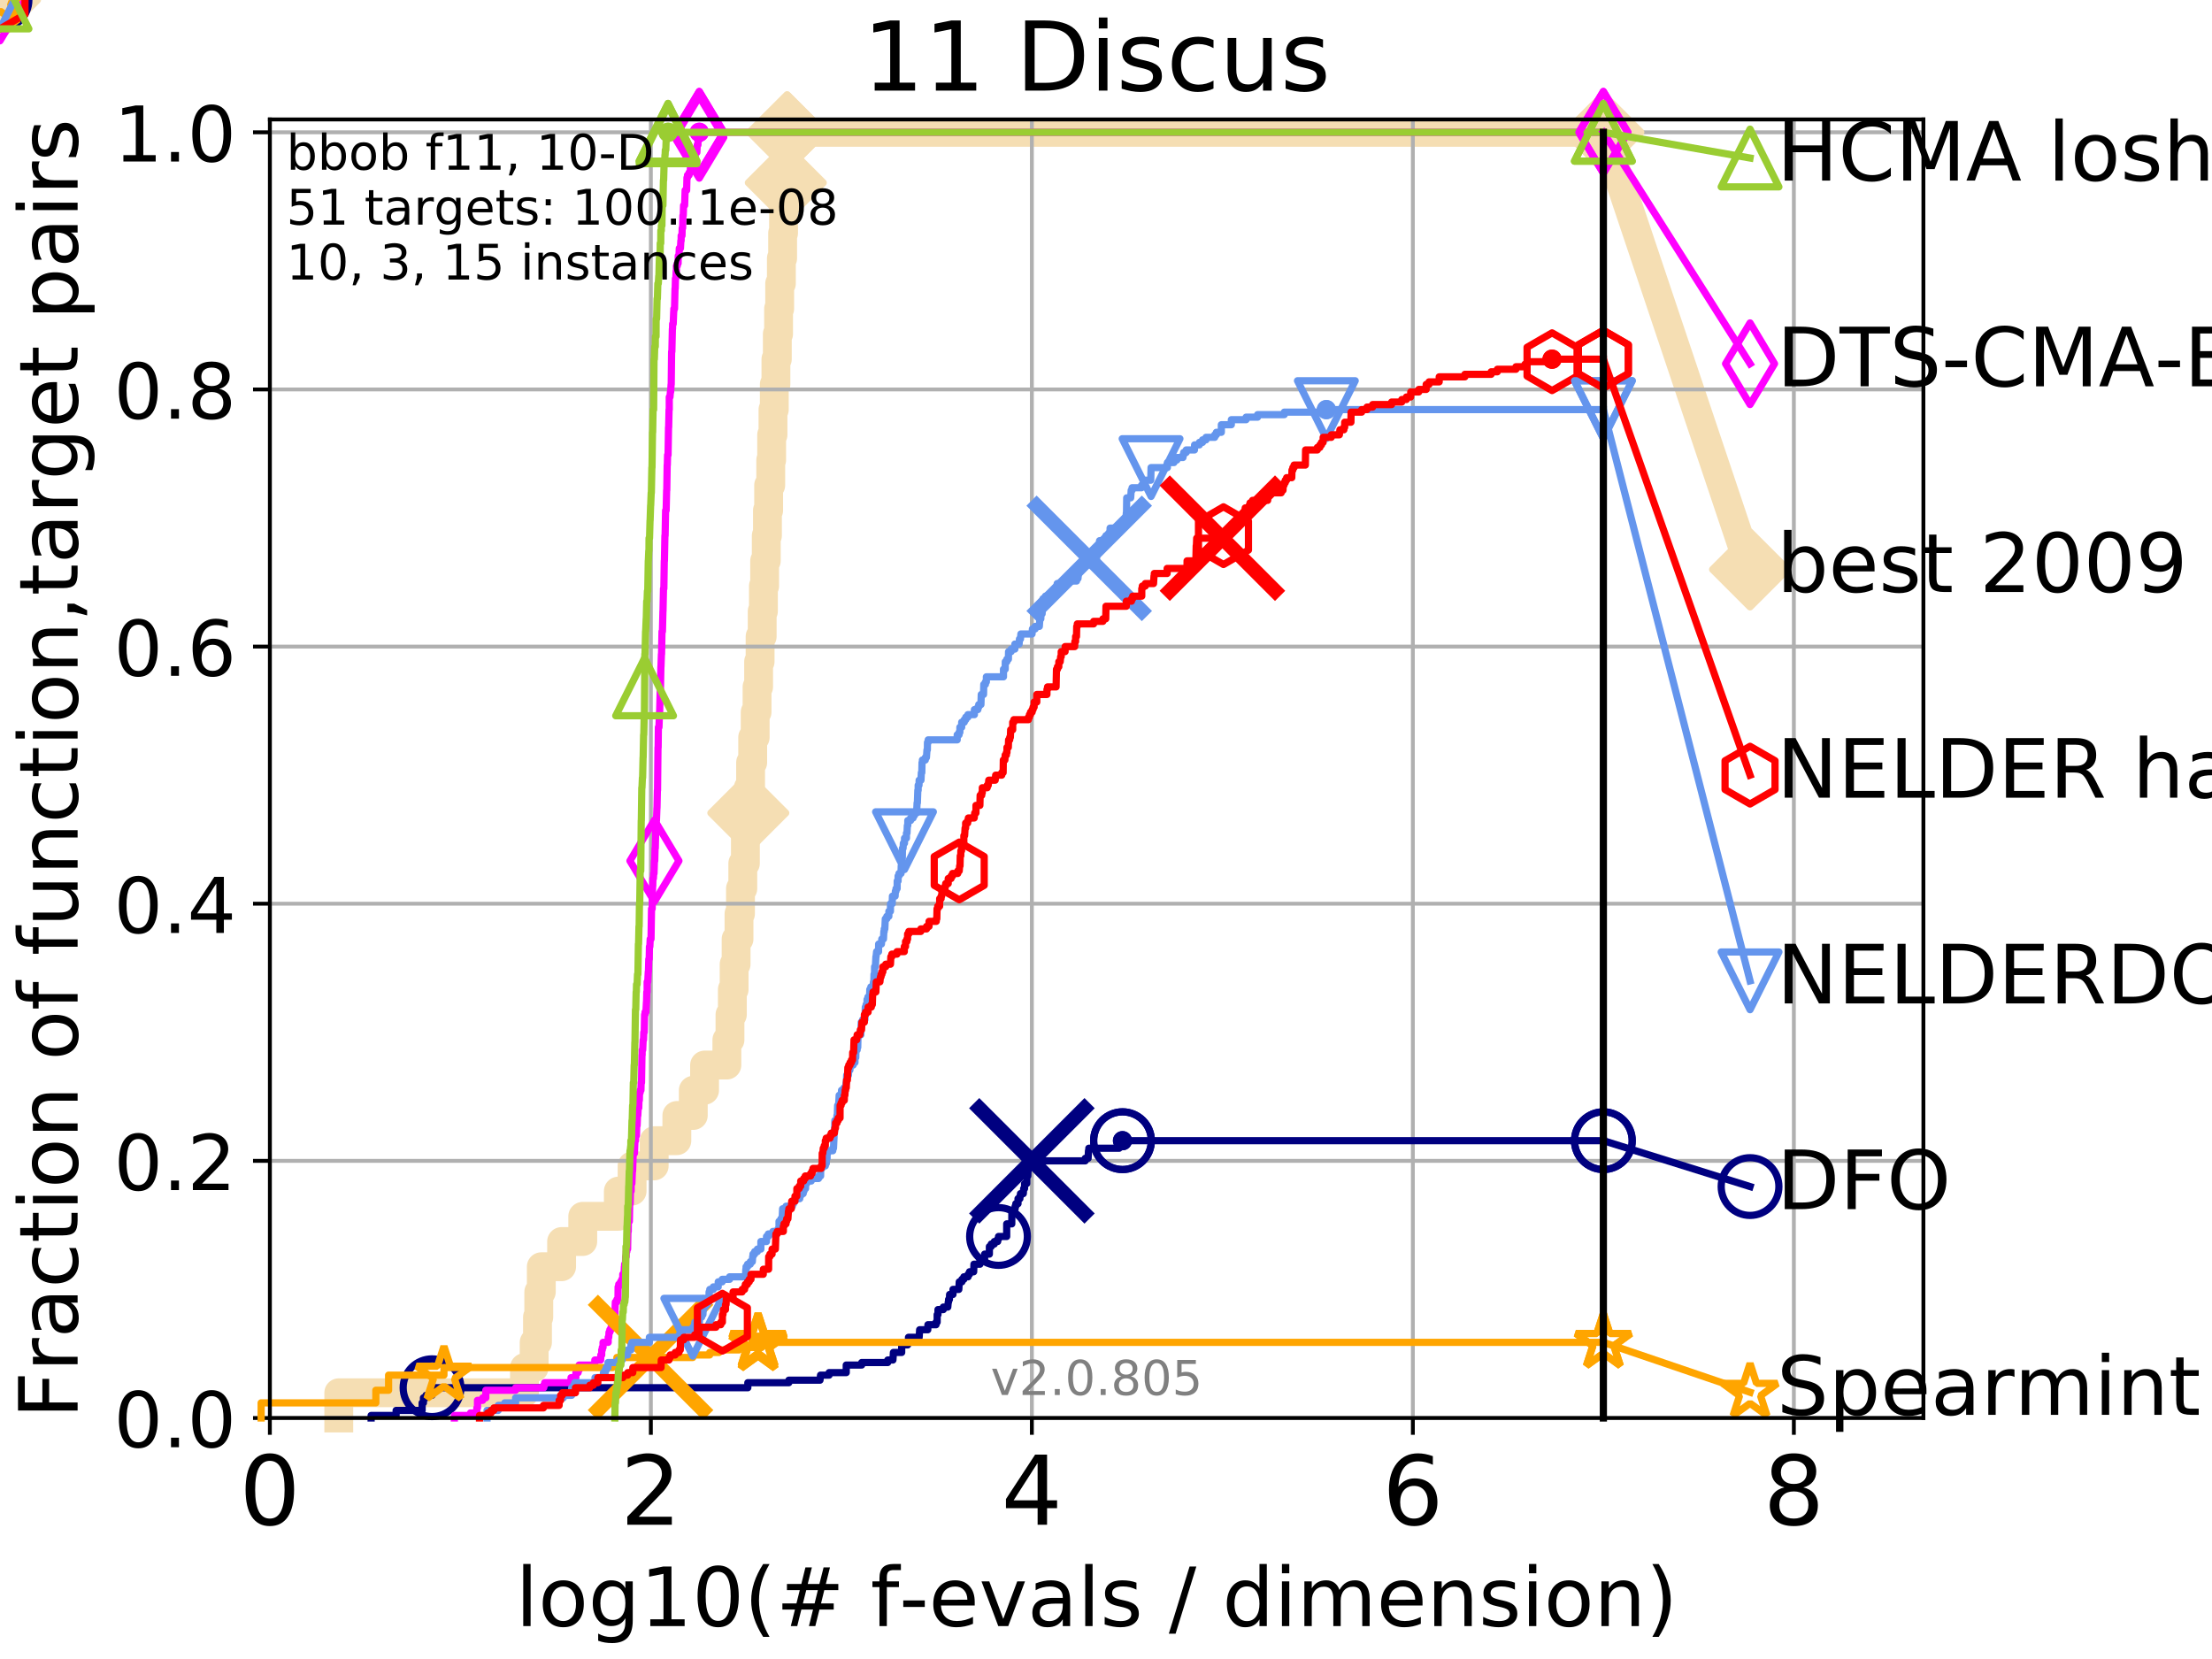 <?xml version="1.0" encoding="utf-8" standalone="no"?>
<!DOCTYPE svg PUBLIC "-//W3C//DTD SVG 1.1//EN"
  "http://www.w3.org/Graphics/SVG/1.1/DTD/svg11.dtd">
<!-- Created with matplotlib (http://matplotlib.org/) -->
<svg height="345pt" version="1.1" viewBox="0 0 460 345" width="460pt" xmlns="http://www.w3.org/2000/svg" xmlns:xlink="http://www.w3.org/1999/xlink">
 <defs>
  <style type="text/css">
*{stroke-linecap:butt;stroke-linejoin:round;}
  </style>
 </defs>
 <g id="figure_1">
  <g id="patch_1">
   <path d="M 0 345.6 
L 460.8 345.6 
L 460.8 0 
L 0 0 
z
" style="fill:#ffffff;"/>
  </g>
  <g id="axes_1">
   <g id="patch_2">
    <path d="M 56.12 294.88 
L 399.984 294.88 
L 399.984 24.84 
L 56.12 24.84 
z
" style="fill:#ffffff;"/>
   </g>
   <g id="line2d_1">
    <path d="M 70.45 294.88 
L 70.45 289.638 
L 109.065 289.638 
L 109.065 284.395 
L 111.082 284.395 
L 111.082 279.153 
L 111.773 279.153 
L 111.773 273.91 
L 112.042 273.91 
L 112.042 268.668 
L 112.568 268.668 
L 112.568 263.425 
L 116.791 263.425 
L 116.791 258.183 
L 121.187 258.183 
L 121.187 252.94 
L 128.589 252.94 
L 128.589 247.698 
L 131.448 247.698 
L 131.448 242.455 
L 136.043 242.455 
L 136.043 237.213 
L 140.755 237.213 
L 140.755 231.97 
L 144.174 231.97 
L 144.174 226.728 
L 146.521 226.728 
L 146.521 221.485 
L 151.157 221.485 
L 151.157 216.243 
L 151.804 216.243 
L 151.804 211 
L 152.299 211 
L 152.299 205.758 
L 152.668 205.758 
L 152.668 200.515 
L 153.078 200.515 
L 153.078 195.273 
L 153.681 195.273 
L 153.681 190.03 
L 153.987 190.03 
L 153.987 184.788 
L 154.469 184.788 
L 154.469 179.546 
L 155.01 179.546 
L 155.01 174.303 
L 155.299 174.303 
L 155.299 169.061 
L 155.619 169.061 
L 155.619 163.818 
L 156.09 163.818 
L 156.09 158.576 
L 156.527 158.576 
L 156.527 153.333 
L 157.047 153.333 
L 157.047 148.091 
L 157.433 148.091 
L 157.433 142.848 
L 157.758 142.848 
L 157.758 137.606 
L 158.069 137.606 
L 158.069 132.363 
L 158.504 132.363 
L 158.504 127.121 
L 158.758 127.121 
L 158.758 121.878 
L 159.012 121.878 
L 159.012 116.636 
L 159.352 116.636 
L 159.352 111.393 
L 159.594 111.393 
L 159.594 106.151 
L 159.844 106.151 
L 159.844 100.908 
L 160.282 100.908 
L 160.282 95.666 
L 160.471 95.666 
L 160.471 90.423 
L 160.748 90.423 
L 160.748 85.181 
L 161.021 85.181 
L 161.021 79.938 
L 161.358 79.938 
L 161.358 74.696 
L 161.648 74.696 
L 161.648 69.453 
L 161.911 69.453 
L 161.911 64.211 
L 162.137 64.211 
L 162.137 58.969 
L 162.493 58.969 
L 162.493 53.726 
L 162.754 53.726 
L 162.754 48.484 
L 162.948 48.484 
L 162.948 43.241 
L 163.162 43.241 
L 163.162 37.999 
L 163.413 37.999 
L 163.413 32.756 
L 163.693 32.756 
L 163.693 27.514 
L 333.43 27.514 
" style="fill:none;stroke:#f5deb3;stroke-linecap:square;stroke-width:6;"/>
   </g>
   <g id="line2d_2">
    <path d="M 0 0 
" style="fill:none;stroke:#f5deb3;stroke-linecap:square;stroke-width:6;"/>
    <defs>
     <path d="M -0 7.778 
L 7.778 0 
L 0 -7.778 
L -7.778 -0 
z
" id="md8c0f6ebf7" style="stroke:#f5deb3;stroke-linejoin:miter;stroke-width:1.5;"/>
    </defs>
    <g>
     <use style="fill:#f5deb3;stroke:#f5deb3;stroke-linejoin:miter;stroke-width:1.5;" x="0" xlink:href="#md8c0f6ebf7" y="0"/>
    </g>
   </g>
   <g id="line2d_3">
    <path d="M 333.43 27.514 
L 363.934 118.418 
" style="fill:none;stroke:#f5deb3;stroke-linecap:square;stroke-width:6;"/>
    <g>
     <use style="fill:#f5deb3;stroke:#f5deb3;stroke-linejoin:miter;stroke-width:1.5;" x="333.43" xlink:href="#md8c0f6ebf7" y="27.514"/>
     <use style="fill:#f5deb3;stroke:#f5deb3;stroke-linejoin:miter;stroke-width:1.5;" x="363.934" xlink:href="#md8c0f6ebf7" y="118.418"/>
    </g>
   </g>
   <g id="matplotlib.axis_1">
    <g id="xtick_1">
     <g id="line2d_4">
      <path clip-path="url(#pc28637cafd)" d="M 56.12 294.88 
L 56.12 24.84 
" style="fill:none;stroke:#b0b0b0;stroke-linecap:square;stroke-width:0.8;"/>
     </g>
     <g id="line2d_5">
      <defs>
       <path d="M 0 0 
L 0 3.5 
" id="maa7f5f4e75" style="stroke:#000000;stroke-width:0.8;"/>
      </defs>
      <g>
       <use style="stroke:#000000;stroke-width:0.8;" x="56.12" xlink:href="#maa7f5f4e75" y="294.88"/>
      </g>
     </g>
     <g id="text_1">
      <!-- 0 -->
      <defs>
       <path d="M 31.781 66.406 
Q 24.172 66.406 20.328 58.906 
Q 16.5 51.422 16.5 36.375 
Q 16.5 21.391 20.328 13.891 
Q 24.172 6.391 31.781 6.391 
Q 39.453 6.391 43.281 13.891 
Q 47.125 21.391 47.125 36.375 
Q 47.125 51.422 43.281 58.906 
Q 39.453 66.406 31.781 66.406 
z
M 31.781 74.219 
Q 44.047 74.219 50.516 64.516 
Q 56.984 54.828 56.984 36.375 
Q 56.984 17.969 50.516 8.266 
Q 44.047 -1.422 31.781 -1.422 
Q 19.531 -1.422 13.062 8.266 
Q 6.594 17.969 6.594 36.375 
Q 6.594 54.828 13.062 64.516 
Q 19.531 74.219 31.781 74.219 
z
" id="DejaVuSans-30"/>
      </defs>
      <g transform="translate(49.758 317.077)scale(0.2 -0.2)">
       <use xlink:href="#DejaVuSans-30"/>
      </g>
     </g>
    </g>
    <g id="xtick_2">
     <g id="line2d_6">
      <path clip-path="url(#pc28637cafd)" d="M 135.351 294.88 
L 135.351 24.84 
" style="fill:none;stroke:#b0b0b0;stroke-linecap:square;stroke-width:0.8;"/>
     </g>
     <g id="line2d_7">
      <g>
       <use style="stroke:#000000;stroke-width:0.8;" x="135.351" xlink:href="#maa7f5f4e75" y="294.88"/>
      </g>
     </g>
     <g id="text_2">
      <!-- 2 -->
      <defs>
       <path d="M 19.188 8.297 
L 53.609 8.297 
L 53.609 0 
L 7.328 0 
L 7.328 8.297 
Q 12.938 14.109 22.625 23.891 
Q 32.328 33.688 34.812 36.531 
Q 39.547 41.844 41.422 45.531 
Q 43.312 49.219 43.312 52.781 
Q 43.312 58.594 39.234 62.25 
Q 35.156 65.922 28.609 65.922 
Q 23.969 65.922 18.812 64.312 
Q 13.672 62.703 7.812 59.422 
L 7.812 69.391 
Q 13.766 71.781 18.938 73 
Q 24.125 74.219 28.422 74.219 
Q 39.75 74.219 46.484 68.547 
Q 53.219 62.891 53.219 53.422 
Q 53.219 48.922 51.531 44.891 
Q 49.859 40.875 45.406 35.406 
Q 44.188 33.984 37.641 27.219 
Q 31.109 20.453 19.188 8.297 
z
" id="DejaVuSans-32"/>
      </defs>
      <g transform="translate(128.989 317.077)scale(0.2 -0.2)">
       <use xlink:href="#DejaVuSans-32"/>
      </g>
     </g>
    </g>
    <g id="xtick_3">
     <g id="line2d_8">
      <path clip-path="url(#pc28637cafd)" d="M 214.583 294.88 
L 214.583 24.84 
" style="fill:none;stroke:#b0b0b0;stroke-linecap:square;stroke-width:0.8;"/>
     </g>
     <g id="line2d_9">
      <g>
       <use style="stroke:#000000;stroke-width:0.8;" x="214.583" xlink:href="#maa7f5f4e75" y="294.88"/>
      </g>
     </g>
     <g id="text_3">
      <!-- 4 -->
      <defs>
       <path d="M 37.797 64.312 
L 12.891 25.391 
L 37.797 25.391 
z
M 35.203 72.906 
L 47.609 72.906 
L 47.609 25.391 
L 58.016 25.391 
L 58.016 17.188 
L 47.609 17.188 
L 47.609 0 
L 37.797 0 
L 37.797 17.188 
L 4.891 17.188 
L 4.891 26.703 
z
" id="DejaVuSans-34"/>
      </defs>
      <g transform="translate(208.22 317.077)scale(0.2 -0.2)">
       <use xlink:href="#DejaVuSans-34"/>
      </g>
     </g>
    </g>
    <g id="xtick_4">
     <g id="line2d_10">
      <path clip-path="url(#pc28637cafd)" d="M 293.814 294.88 
L 293.814 24.84 
" style="fill:none;stroke:#b0b0b0;stroke-linecap:square;stroke-width:0.8;"/>
     </g>
     <g id="line2d_11">
      <g>
       <use style="stroke:#000000;stroke-width:0.8;" x="293.814" xlink:href="#maa7f5f4e75" y="294.88"/>
      </g>
     </g>
     <g id="text_4">
      <!-- 6 -->
      <defs>
       <path d="M 33.016 40.375 
Q 26.375 40.375 22.484 35.828 
Q 18.609 31.297 18.609 23.391 
Q 18.609 15.531 22.484 10.953 
Q 26.375 6.391 33.016 6.391 
Q 39.656 6.391 43.531 10.953 
Q 47.406 15.531 47.406 23.391 
Q 47.406 31.297 43.531 35.828 
Q 39.656 40.375 33.016 40.375 
z
M 52.594 71.297 
L 52.594 62.312 
Q 48.875 64.062 45.094 64.984 
Q 41.312 65.922 37.594 65.922 
Q 27.828 65.922 22.672 59.328 
Q 17.531 52.734 16.797 39.406 
Q 19.672 43.656 24.016 45.922 
Q 28.375 48.188 33.594 48.188 
Q 44.578 48.188 50.953 41.516 
Q 57.328 34.859 57.328 23.391 
Q 57.328 12.156 50.688 5.359 
Q 44.047 -1.422 33.016 -1.422 
Q 20.359 -1.422 13.672 8.266 
Q 6.984 17.969 6.984 36.375 
Q 6.984 53.656 15.188 63.938 
Q 23.391 74.219 37.203 74.219 
Q 40.922 74.219 44.703 73.484 
Q 48.484 72.75 52.594 71.297 
z
" id="DejaVuSans-36"/>
      </defs>
      <g transform="translate(287.452 317.077)scale(0.2 -0.2)">
       <use xlink:href="#DejaVuSans-36"/>
      </g>
     </g>
    </g>
    <g id="xtick_5">
     <g id="line2d_12">
      <path clip-path="url(#pc28637cafd)" d="M 373.045 294.88 
L 373.045 24.84 
" style="fill:none;stroke:#b0b0b0;stroke-linecap:square;stroke-width:0.8;"/>
     </g>
     <g id="line2d_13">
      <g>
       <use style="stroke:#000000;stroke-width:0.8;" x="373.045" xlink:href="#maa7f5f4e75" y="294.88"/>
      </g>
     </g>
     <g id="text_5">
      <!-- 8 -->
      <defs>
       <path d="M 31.781 34.625 
Q 24.75 34.625 20.719 30.859 
Q 16.703 27.094 16.703 20.516 
Q 16.703 13.922 20.719 10.156 
Q 24.75 6.391 31.781 6.391 
Q 38.812 6.391 42.859 10.172 
Q 46.922 13.969 46.922 20.516 
Q 46.922 27.094 42.891 30.859 
Q 38.875 34.625 31.781 34.625 
z
M 21.922 38.812 
Q 15.578 40.375 12.031 44.719 
Q 8.5 49.078 8.5 55.328 
Q 8.5 64.062 14.719 69.141 
Q 20.953 74.219 31.781 74.219 
Q 42.672 74.219 48.875 69.141 
Q 55.078 64.062 55.078 55.328 
Q 55.078 49.078 51.531 44.719 
Q 48 40.375 41.703 38.812 
Q 48.828 37.156 52.797 32.312 
Q 56.781 27.484 56.781 20.516 
Q 56.781 9.906 50.312 4.234 
Q 43.844 -1.422 31.781 -1.422 
Q 19.734 -1.422 13.25 4.234 
Q 6.781 9.906 6.781 20.516 
Q 6.781 27.484 10.781 32.312 
Q 14.797 37.156 21.922 38.812 
z
M 18.312 54.391 
Q 18.312 48.734 21.844 45.562 
Q 25.391 42.391 31.781 42.391 
Q 38.141 42.391 41.719 45.562 
Q 45.312 48.734 45.312 54.391 
Q 45.312 60.062 41.719 63.234 
Q 38.141 66.406 31.781 66.406 
Q 25.391 66.406 21.844 63.234 
Q 18.312 60.062 18.312 54.391 
z
" id="DejaVuSans-38"/>
      </defs>
      <g transform="translate(366.683 317.077)scale(0.2 -0.2)">
       <use xlink:href="#DejaVuSans-38"/>
      </g>
     </g>
    </g>
    <g id="text_6">
     <!-- log10(# f-evals / dimension) -->
     <defs>
      <path d="M 9.422 75.984 
L 18.406 75.984 
L 18.406 0 
L 9.422 0 
z
" id="DejaVuSans-6c"/>
      <path d="M 30.609 48.391 
Q 23.391 48.391 19.188 42.75 
Q 14.984 37.109 14.984 27.297 
Q 14.984 17.484 19.156 11.844 
Q 23.344 6.203 30.609 6.203 
Q 37.797 6.203 41.984 11.859 
Q 46.188 17.531 46.188 27.297 
Q 46.188 37.016 41.984 42.703 
Q 37.797 48.391 30.609 48.391 
z
M 30.609 56 
Q 42.328 56 49.016 48.375 
Q 55.719 40.766 55.719 27.297 
Q 55.719 13.875 49.016 6.219 
Q 42.328 -1.422 30.609 -1.422 
Q 18.844 -1.422 12.172 6.219 
Q 5.516 13.875 5.516 27.297 
Q 5.516 40.766 12.172 48.375 
Q 18.844 56 30.609 56 
z
" id="DejaVuSans-6f"/>
      <path d="M 45.406 27.984 
Q 45.406 37.75 41.375 43.109 
Q 37.359 48.484 30.078 48.484 
Q 22.859 48.484 18.828 43.109 
Q 14.797 37.75 14.797 27.984 
Q 14.797 18.266 18.828 12.891 
Q 22.859 7.516 30.078 7.516 
Q 37.359 7.516 41.375 12.891 
Q 45.406 18.266 45.406 27.984 
z
M 54.391 6.781 
Q 54.391 -7.172 48.188 -13.984 
Q 42 -20.797 29.203 -20.797 
Q 24.469 -20.797 20.266 -20.094 
Q 16.062 -19.391 12.109 -17.922 
L 12.109 -9.188 
Q 16.062 -11.328 19.922 -12.344 
Q 23.781 -13.375 27.781 -13.375 
Q 36.625 -13.375 41.016 -8.766 
Q 45.406 -4.156 45.406 5.172 
L 45.406 9.625 
Q 42.625 4.781 38.281 2.391 
Q 33.938 0 27.875 0 
Q 17.828 0 11.672 7.656 
Q 5.516 15.328 5.516 27.984 
Q 5.516 40.672 11.672 48.328 
Q 17.828 56 27.875 56 
Q 33.938 56 38.281 53.609 
Q 42.625 51.219 45.406 46.391 
L 45.406 54.688 
L 54.391 54.688 
z
" id="DejaVuSans-67"/>
      <path d="M 12.406 8.297 
L 28.516 8.297 
L 28.516 63.922 
L 10.984 60.406 
L 10.984 69.391 
L 28.422 72.906 
L 38.281 72.906 
L 38.281 8.297 
L 54.391 8.297 
L 54.391 0 
L 12.406 0 
z
" id="DejaVuSans-31"/>
      <path d="M 31 75.875 
Q 24.469 64.656 21.281 53.656 
Q 18.109 42.672 18.109 31.391 
Q 18.109 20.125 21.312 9.062 
Q 24.516 -2 31 -13.188 
L 23.188 -13.188 
Q 15.875 -1.703 12.234 9.375 
Q 8.594 20.453 8.594 31.391 
Q 8.594 42.281 12.203 53.312 
Q 15.828 64.359 23.188 75.875 
z
" id="DejaVuSans-28"/>
      <path d="M 51.125 44 
L 36.922 44 
L 32.812 27.688 
L 47.125 27.688 
z
M 43.797 71.781 
L 38.719 51.516 
L 52.984 51.516 
L 58.109 71.781 
L 65.922 71.781 
L 60.891 51.516 
L 76.125 51.516 
L 76.125 44 
L 58.984 44 
L 54.984 27.688 
L 70.516 27.688 
L 70.516 20.219 
L 53.078 20.219 
L 48 0 
L 40.188 0 
L 45.219 20.219 
L 30.906 20.219 
L 25.875 0 
L 18.016 0 
L 23.094 20.219 
L 7.719 20.219 
L 7.719 27.688 
L 24.906 27.688 
L 29 44 
L 13.281 44 
L 13.281 51.516 
L 30.906 51.516 
L 35.891 71.781 
z
" id="DejaVuSans-23"/>
      <path id="DejaVuSans-20"/>
      <path d="M 37.109 75.984 
L 37.109 68.5 
L 28.516 68.5 
Q 23.688 68.5 21.797 66.547 
Q 19.922 64.594 19.922 59.516 
L 19.922 54.688 
L 34.719 54.688 
L 34.719 47.703 
L 19.922 47.703 
L 19.922 0 
L 10.891 0 
L 10.891 47.703 
L 2.297 47.703 
L 2.297 54.688 
L 10.891 54.688 
L 10.891 58.5 
Q 10.891 67.625 15.141 71.797 
Q 19.391 75.984 28.609 75.984 
z
" id="DejaVuSans-66"/>
      <path d="M 4.891 31.391 
L 31.203 31.391 
L 31.203 23.391 
L 4.891 23.391 
z
" id="DejaVuSans-2d"/>
      <path d="M 56.203 29.594 
L 56.203 25.203 
L 14.891 25.203 
Q 15.484 15.922 20.484 11.062 
Q 25.484 6.203 34.422 6.203 
Q 39.594 6.203 44.453 7.469 
Q 49.312 8.734 54.109 11.281 
L 54.109 2.781 
Q 49.266 0.734 44.188 -0.344 
Q 39.109 -1.422 33.891 -1.422 
Q 20.797 -1.422 13.156 6.188 
Q 5.516 13.812 5.516 26.812 
Q 5.516 40.234 12.766 48.109 
Q 20.016 56 32.328 56 
Q 43.359 56 49.781 48.891 
Q 56.203 41.797 56.203 29.594 
z
M 47.219 32.234 
Q 47.125 39.594 43.094 43.984 
Q 39.062 48.391 32.422 48.391 
Q 24.906 48.391 20.391 44.141 
Q 15.875 39.891 15.188 32.172 
z
" id="DejaVuSans-65"/>
      <path d="M 2.984 54.688 
L 12.5 54.688 
L 29.594 8.797 
L 46.688 54.688 
L 56.203 54.688 
L 35.688 0 
L 23.484 0 
z
" id="DejaVuSans-76"/>
      <path d="M 34.281 27.484 
Q 23.391 27.484 19.188 25 
Q 14.984 22.516 14.984 16.5 
Q 14.984 11.719 18.141 8.906 
Q 21.297 6.109 26.703 6.109 
Q 34.188 6.109 38.703 11.406 
Q 43.219 16.703 43.219 25.484 
L 43.219 27.484 
z
M 52.203 31.203 
L 52.203 0 
L 43.219 0 
L 43.219 8.297 
Q 40.141 3.328 35.547 0.953 
Q 30.953 -1.422 24.312 -1.422 
Q 15.922 -1.422 10.953 3.297 
Q 6 8.016 6 15.922 
Q 6 25.141 12.172 29.828 
Q 18.359 34.516 30.609 34.516 
L 43.219 34.516 
L 43.219 35.406 
Q 43.219 41.609 39.141 45 
Q 35.062 48.391 27.688 48.391 
Q 23 48.391 18.547 47.266 
Q 14.109 46.141 10.016 43.891 
L 10.016 52.203 
Q 14.938 54.109 19.578 55.047 
Q 24.219 56 28.609 56 
Q 40.484 56 46.344 49.844 
Q 52.203 43.703 52.203 31.203 
z
" id="DejaVuSans-61"/>
      <path d="M 44.281 53.078 
L 44.281 44.578 
Q 40.484 46.531 36.375 47.5 
Q 32.281 48.484 27.875 48.484 
Q 21.188 48.484 17.844 46.438 
Q 14.5 44.391 14.5 40.281 
Q 14.5 37.156 16.891 35.375 
Q 19.281 33.594 26.516 31.984 
L 29.594 31.297 
Q 39.156 29.25 43.188 25.516 
Q 47.219 21.781 47.219 15.094 
Q 47.219 7.469 41.188 3.016 
Q 35.156 -1.422 24.609 -1.422 
Q 20.219 -1.422 15.453 -0.562 
Q 10.688 0.297 5.422 2 
L 5.422 11.281 
Q 10.406 8.688 15.234 7.391 
Q 20.062 6.109 24.812 6.109 
Q 31.156 6.109 34.562 8.281 
Q 37.984 10.453 37.984 14.406 
Q 37.984 18.062 35.516 20.016 
Q 33.062 21.969 24.703 23.781 
L 21.578 24.516 
Q 13.234 26.266 9.516 29.906 
Q 5.812 33.547 5.812 39.891 
Q 5.812 47.609 11.281 51.797 
Q 16.75 56 26.812 56 
Q 31.781 56 36.172 55.266 
Q 40.578 54.547 44.281 53.078 
z
" id="DejaVuSans-73"/>
      <path d="M 25.391 72.906 
L 33.688 72.906 
L 8.297 -9.281 
L 0 -9.281 
z
" id="DejaVuSans-2f"/>
      <path d="M 45.406 46.391 
L 45.406 75.984 
L 54.391 75.984 
L 54.391 0 
L 45.406 0 
L 45.406 8.203 
Q 42.578 3.328 38.25 0.953 
Q 33.938 -1.422 27.875 -1.422 
Q 17.969 -1.422 11.734 6.484 
Q 5.516 14.406 5.516 27.297 
Q 5.516 40.188 11.734 48.094 
Q 17.969 56 27.875 56 
Q 33.938 56 38.25 53.625 
Q 42.578 51.266 45.406 46.391 
z
M 14.797 27.297 
Q 14.797 17.391 18.875 11.75 
Q 22.953 6.109 30.078 6.109 
Q 37.203 6.109 41.297 11.75 
Q 45.406 17.391 45.406 27.297 
Q 45.406 37.203 41.297 42.844 
Q 37.203 48.484 30.078 48.484 
Q 22.953 48.484 18.875 42.844 
Q 14.797 37.203 14.797 27.297 
z
" id="DejaVuSans-64"/>
      <path d="M 9.422 54.688 
L 18.406 54.688 
L 18.406 0 
L 9.422 0 
z
M 9.422 75.984 
L 18.406 75.984 
L 18.406 64.594 
L 9.422 64.594 
z
" id="DejaVuSans-69"/>
      <path d="M 52 44.188 
Q 55.375 50.25 60.062 53.125 
Q 64.75 56 71.094 56 
Q 79.641 56 84.281 50.016 
Q 88.922 44.047 88.922 33.016 
L 88.922 0 
L 79.891 0 
L 79.891 32.719 
Q 79.891 40.578 77.094 44.375 
Q 74.312 48.188 68.609 48.188 
Q 61.625 48.188 57.562 43.547 
Q 53.516 38.922 53.516 30.906 
L 53.516 0 
L 44.484 0 
L 44.484 32.719 
Q 44.484 40.625 41.703 44.406 
Q 38.922 48.188 33.109 48.188 
Q 26.219 48.188 22.156 43.531 
Q 18.109 38.875 18.109 30.906 
L 18.109 0 
L 9.078 0 
L 9.078 54.688 
L 18.109 54.688 
L 18.109 46.188 
Q 21.188 51.219 25.484 53.609 
Q 29.781 56 35.688 56 
Q 41.656 56 45.828 52.969 
Q 50 49.953 52 44.188 
z
" id="DejaVuSans-6d"/>
      <path d="M 54.891 33.016 
L 54.891 0 
L 45.906 0 
L 45.906 32.719 
Q 45.906 40.484 42.875 44.328 
Q 39.844 48.188 33.797 48.188 
Q 26.516 48.188 22.312 43.547 
Q 18.109 38.922 18.109 30.906 
L 18.109 0 
L 9.078 0 
L 9.078 54.688 
L 18.109 54.688 
L 18.109 46.188 
Q 21.344 51.125 25.703 53.562 
Q 30.078 56 35.797 56 
Q 45.219 56 50.047 50.172 
Q 54.891 44.344 54.891 33.016 
z
" id="DejaVuSans-6e"/>
      <path d="M 8.016 75.875 
L 15.828 75.875 
Q 23.141 64.359 26.781 53.312 
Q 30.422 42.281 30.422 31.391 
Q 30.422 20.453 26.781 9.375 
Q 23.141 -1.703 15.828 -13.188 
L 8.016 -13.188 
Q 14.5 -2 17.703 9.062 
Q 20.906 20.125 20.906 31.391 
Q 20.906 42.672 17.703 53.656 
Q 14.5 64.656 8.016 75.875 
z
" id="DejaVuSans-29"/>
     </defs>
     <g transform="translate(107.211 338.154)scale(0.17 -0.17)">
      <use xlink:href="#DejaVuSans-6c"/>
      <use x="27.783" xlink:href="#DejaVuSans-6f"/>
      <use x="88.965" xlink:href="#DejaVuSans-67"/>
      <use x="152.441" xlink:href="#DejaVuSans-31"/>
      <use x="216.064" xlink:href="#DejaVuSans-30"/>
      <use x="279.688" xlink:href="#DejaVuSans-28"/>
      <use x="318.701" xlink:href="#DejaVuSans-23"/>
      <use x="402.49" xlink:href="#DejaVuSans-20"/>
      <use x="434.277" xlink:href="#DejaVuSans-66"/>
      <use x="469.404" xlink:href="#DejaVuSans-2d"/>
      <use x="505.488" xlink:href="#DejaVuSans-65"/>
      <use x="567.012" xlink:href="#DejaVuSans-76"/>
      <use x="626.191" xlink:href="#DejaVuSans-61"/>
      <use x="687.471" xlink:href="#DejaVuSans-6c"/>
      <use x="715.254" xlink:href="#DejaVuSans-73"/>
      <use x="767.354" xlink:href="#DejaVuSans-20"/>
      <use x="799.141" xlink:href="#DejaVuSans-2f"/>
      <use x="832.832" xlink:href="#DejaVuSans-20"/>
      <use x="864.619" xlink:href="#DejaVuSans-64"/>
      <use x="928.096" xlink:href="#DejaVuSans-69"/>
      <use x="955.879" xlink:href="#DejaVuSans-6d"/>
      <use x="1053.291" xlink:href="#DejaVuSans-65"/>
      <use x="1114.814" xlink:href="#DejaVuSans-6e"/>
      <use x="1178.193" xlink:href="#DejaVuSans-73"/>
      <use x="1230.293" xlink:href="#DejaVuSans-69"/>
      <use x="1258.076" xlink:href="#DejaVuSans-6f"/>
      <use x="1319.258" xlink:href="#DejaVuSans-6e"/>
      <use x="1382.637" xlink:href="#DejaVuSans-29"/>
     </g>
    </g>
   </g>
   <g id="matplotlib.axis_2">
    <g id="ytick_1">
     <g id="line2d_14">
      <path clip-path="url(#pc28637cafd)" d="M 56.12 294.88 
L 399.984 294.88 
" style="fill:none;stroke:#b0b0b0;stroke-linecap:square;stroke-width:0.8;"/>
     </g>
     <g id="line2d_15">
      <defs>
       <path d="M 0 0 
L -3.5 0 
" id="m96f9f646ea" style="stroke:#000000;stroke-width:0.8;"/>
      </defs>
      <g>
       <use style="stroke:#000000;stroke-width:0.8;" x="56.12" xlink:href="#m96f9f646ea" y="294.88"/>
      </g>
     </g>
     <g id="text_7">
      <!-- 0.0 -->
      <defs>
       <path d="M 10.688 12.406 
L 21 12.406 
L 21 0 
L 10.688 0 
z
" id="DejaVuSans-2e"/>
      </defs>
      <g transform="translate(23.675 300.959)scale(0.16 -0.16)">
       <use xlink:href="#DejaVuSans-30"/>
       <use x="63.623" xlink:href="#DejaVuSans-2e"/>
       <use x="95.41" xlink:href="#DejaVuSans-30"/>
      </g>
     </g>
    </g>
    <g id="ytick_2">
     <g id="line2d_16">
      <path clip-path="url(#pc28637cafd)" d="M 56.12 241.407 
L 399.984 241.407 
" style="fill:none;stroke:#b0b0b0;stroke-linecap:square;stroke-width:0.8;"/>
     </g>
     <g id="line2d_17">
      <g>
       <use style="stroke:#000000;stroke-width:0.8;" x="56.12" xlink:href="#m96f9f646ea" y="241.407"/>
      </g>
     </g>
     <g id="text_8">
      <!-- 0.2 -->
      <g transform="translate(23.675 247.485)scale(0.16 -0.16)">
       <use xlink:href="#DejaVuSans-30"/>
       <use x="63.623" xlink:href="#DejaVuSans-2e"/>
       <use x="95.41" xlink:href="#DejaVuSans-32"/>
      </g>
     </g>
    </g>
    <g id="ytick_3">
     <g id="line2d_18">
      <path clip-path="url(#pc28637cafd)" d="M 56.12 187.933 
L 399.984 187.933 
" style="fill:none;stroke:#b0b0b0;stroke-linecap:square;stroke-width:0.8;"/>
     </g>
     <g id="line2d_19">
      <g>
       <use style="stroke:#000000;stroke-width:0.8;" x="56.12" xlink:href="#m96f9f646ea" y="187.933"/>
      </g>
     </g>
     <g id="text_9">
      <!-- 0.4 -->
      <g transform="translate(23.675 194.012)scale(0.16 -0.16)">
       <use xlink:href="#DejaVuSans-30"/>
       <use x="63.623" xlink:href="#DejaVuSans-2e"/>
       <use x="95.41" xlink:href="#DejaVuSans-34"/>
      </g>
     </g>
    </g>
    <g id="ytick_4">
     <g id="line2d_20">
      <path clip-path="url(#pc28637cafd)" d="M 56.12 134.46 
L 399.984 134.46 
" style="fill:none;stroke:#b0b0b0;stroke-linecap:square;stroke-width:0.8;"/>
     </g>
     <g id="line2d_21">
      <g>
       <use style="stroke:#000000;stroke-width:0.8;" x="56.12" xlink:href="#m96f9f646ea" y="134.46"/>
      </g>
     </g>
     <g id="text_10">
      <!-- 0.6 -->
      <g transform="translate(23.675 140.539)scale(0.16 -0.16)">
       <use xlink:href="#DejaVuSans-30"/>
       <use x="63.623" xlink:href="#DejaVuSans-2e"/>
       <use x="95.41" xlink:href="#DejaVuSans-36"/>
      </g>
     </g>
    </g>
    <g id="ytick_5">
     <g id="line2d_22">
      <path clip-path="url(#pc28637cafd)" d="M 56.12 80.987 
L 399.984 80.987 
" style="fill:none;stroke:#b0b0b0;stroke-linecap:square;stroke-width:0.8;"/>
     </g>
     <g id="line2d_23">
      <g>
       <use style="stroke:#000000;stroke-width:0.8;" x="56.12" xlink:href="#m96f9f646ea" y="80.987"/>
      </g>
     </g>
     <g id="text_11">
      <!-- 0.8 -->
      <g transform="translate(23.675 87.066)scale(0.16 -0.16)">
       <use xlink:href="#DejaVuSans-30"/>
       <use x="63.623" xlink:href="#DejaVuSans-2e"/>
       <use x="95.41" xlink:href="#DejaVuSans-38"/>
      </g>
     </g>
    </g>
    <g id="ytick_6">
     <g id="line2d_24">
      <path clip-path="url(#pc28637cafd)" d="M 56.12 27.514 
L 399.984 27.514 
" style="fill:none;stroke:#b0b0b0;stroke-linecap:square;stroke-width:0.8;"/>
     </g>
     <g id="line2d_25">
      <g>
       <use style="stroke:#000000;stroke-width:0.8;" x="56.12" xlink:href="#m96f9f646ea" y="27.514"/>
      </g>
     </g>
     <g id="text_12">
      <!-- 1.0 -->
      <g transform="translate(23.675 33.592)scale(0.16 -0.16)">
       <use xlink:href="#DejaVuSans-31"/>
       <use x="63.623" xlink:href="#DejaVuSans-2e"/>
       <use x="95.41" xlink:href="#DejaVuSans-30"/>
      </g>
     </g>
    </g>
    <g id="text_13">
     <!-- Fraction of function,target pairs -->
     <defs>
      <path d="M 9.812 72.906 
L 51.703 72.906 
L 51.703 64.594 
L 19.672 64.594 
L 19.672 43.109 
L 48.578 43.109 
L 48.578 34.812 
L 19.672 34.812 
L 19.672 0 
L 9.812 0 
z
" id="DejaVuSans-46"/>
      <path d="M 41.109 46.297 
Q 39.594 47.172 37.812 47.578 
Q 36.031 48 33.891 48 
Q 26.266 48 22.188 43.047 
Q 18.109 38.094 18.109 28.812 
L 18.109 0 
L 9.078 0 
L 9.078 54.688 
L 18.109 54.688 
L 18.109 46.188 
Q 20.953 51.172 25.484 53.578 
Q 30.031 56 36.531 56 
Q 37.453 56 38.578 55.875 
Q 39.703 55.766 41.062 55.516 
z
" id="DejaVuSans-72"/>
      <path d="M 48.781 52.594 
L 48.781 44.188 
Q 44.969 46.297 41.141 47.344 
Q 37.312 48.391 33.406 48.391 
Q 24.656 48.391 19.812 42.844 
Q 14.984 37.312 14.984 27.297 
Q 14.984 17.281 19.812 11.734 
Q 24.656 6.203 33.406 6.203 
Q 37.312 6.203 41.141 7.25 
Q 44.969 8.297 48.781 10.406 
L 48.781 2.094 
Q 45.016 0.344 40.984 -0.531 
Q 36.969 -1.422 32.422 -1.422 
Q 20.062 -1.422 12.781 6.344 
Q 5.516 14.109 5.516 27.297 
Q 5.516 40.672 12.859 48.328 
Q 20.219 56 33.016 56 
Q 37.156 56 41.109 55.141 
Q 45.062 54.297 48.781 52.594 
z
" id="DejaVuSans-63"/>
      <path d="M 18.312 70.219 
L 18.312 54.688 
L 36.812 54.688 
L 36.812 47.703 
L 18.312 47.703 
L 18.312 18.016 
Q 18.312 11.328 20.141 9.422 
Q 21.969 7.516 27.594 7.516 
L 36.812 7.516 
L 36.812 0 
L 27.594 0 
Q 17.188 0 13.234 3.875 
Q 9.281 7.766 9.281 18.016 
L 9.281 47.703 
L 2.688 47.703 
L 2.688 54.688 
L 9.281 54.688 
L 9.281 70.219 
z
" id="DejaVuSans-74"/>
      <path d="M 8.5 21.578 
L 8.5 54.688 
L 17.484 54.688 
L 17.484 21.922 
Q 17.484 14.156 20.5 10.266 
Q 23.531 6.391 29.594 6.391 
Q 36.859 6.391 41.078 11.031 
Q 45.312 15.672 45.312 23.688 
L 45.312 54.688 
L 54.297 54.688 
L 54.297 0 
L 45.312 0 
L 45.312 8.406 
Q 42.047 3.422 37.719 1 
Q 33.406 -1.422 27.688 -1.422 
Q 18.266 -1.422 13.375 4.438 
Q 8.5 10.297 8.5 21.578 
z
M 31.109 56 
z
" id="DejaVuSans-75"/>
      <path d="M 11.719 12.406 
L 22.016 12.406 
L 22.016 4 
L 14.016 -11.625 
L 7.719 -11.625 
L 11.719 4 
z
" id="DejaVuSans-2c"/>
      <path d="M 18.109 8.203 
L 18.109 -20.797 
L 9.078 -20.797 
L 9.078 54.688 
L 18.109 54.688 
L 18.109 46.391 
Q 20.953 51.266 25.266 53.625 
Q 29.594 56 35.594 56 
Q 45.562 56 51.781 48.094 
Q 58.016 40.188 58.016 27.297 
Q 58.016 14.406 51.781 6.484 
Q 45.562 -1.422 35.594 -1.422 
Q 29.594 -1.422 25.266 0.953 
Q 20.953 3.328 18.109 8.203 
z
M 48.688 27.297 
Q 48.688 37.203 44.609 42.844 
Q 40.531 48.484 33.406 48.484 
Q 26.266 48.484 22.188 42.844 
Q 18.109 37.203 18.109 27.297 
Q 18.109 17.391 22.188 11.75 
Q 26.266 6.109 33.406 6.109 
Q 40.531 6.109 44.609 11.75 
Q 48.688 17.391 48.688 27.297 
z
" id="DejaVuSans-70"/>
     </defs>
     <g transform="translate(16.14 294.999)rotate(-90)scale(0.17 -0.17)">
      <use xlink:href="#DejaVuSans-46"/>
      <use x="57.41" xlink:href="#DejaVuSans-72"/>
      <use x="98.523" xlink:href="#DejaVuSans-61"/>
      <use x="159.803" xlink:href="#DejaVuSans-63"/>
      <use x="214.783" xlink:href="#DejaVuSans-74"/>
      <use x="253.992" xlink:href="#DejaVuSans-69"/>
      <use x="281.775" xlink:href="#DejaVuSans-6f"/>
      <use x="342.957" xlink:href="#DejaVuSans-6e"/>
      <use x="406.336" xlink:href="#DejaVuSans-20"/>
      <use x="438.123" xlink:href="#DejaVuSans-6f"/>
      <use x="499.305" xlink:href="#DejaVuSans-66"/>
      <use x="534.51" xlink:href="#DejaVuSans-20"/>
      <use x="566.297" xlink:href="#DejaVuSans-66"/>
      <use x="601.502" xlink:href="#DejaVuSans-75"/>
      <use x="664.881" xlink:href="#DejaVuSans-6e"/>
      <use x="728.26" xlink:href="#DejaVuSans-63"/>
      <use x="783.24" xlink:href="#DejaVuSans-74"/>
      <use x="822.449" xlink:href="#DejaVuSans-69"/>
      <use x="850.232" xlink:href="#DejaVuSans-6f"/>
      <use x="911.414" xlink:href="#DejaVuSans-6e"/>
      <use x="974.793" xlink:href="#DejaVuSans-2c"/>
      <use x="1006.58" xlink:href="#DejaVuSans-74"/>
      <use x="1045.789" xlink:href="#DejaVuSans-61"/>
      <use x="1107.068" xlink:href="#DejaVuSans-72"/>
      <use x="1148.166" xlink:href="#DejaVuSans-67"/>
      <use x="1211.643" xlink:href="#DejaVuSans-65"/>
      <use x="1273.166" xlink:href="#DejaVuSans-74"/>
      <use x="1312.375" xlink:href="#DejaVuSans-20"/>
      <use x="1344.162" xlink:href="#DejaVuSans-70"/>
      <use x="1407.639" xlink:href="#DejaVuSans-61"/>
      <use x="1468.918" xlink:href="#DejaVuSans-69"/>
      <use x="1496.701" xlink:href="#DejaVuSans-72"/>
      <use x="1537.814" xlink:href="#DejaVuSans-73"/>
     </g>
    </g>
   </g>
   <g id="line2d_26">
    <defs>
     <path d="M 0 1.5 
C 0.398 1.5 0.779 1.342 1.061 1.061 
C 1.342 0.779 1.5 0.398 1.5 0 
C 1.5 -0.398 1.342 -0.779 1.061 -1.061 
C 0.779 -1.342 0.398 -1.5 0 -1.5 
C -0.398 -1.5 -0.779 -1.342 -1.061 -1.061 
C -1.342 -0.779 -1.5 -0.398 -1.5 0 
C -1.5 0.398 -1.342 0.779 -1.061 1.061 
C -0.779 1.342 -0.398 1.5 0 1.5 
z
" id="me86f5fdaad" style="stroke:#f5deb3;"/>
    </defs>
    <g>
     <use style="fill:#f5deb3;stroke:#f5deb3;" x="163.693" xlink:href="#me86f5fdaad" y="27.514"/>
     <use style="fill:#f5deb3;stroke:#f5deb3;" x="163.693" xlink:href="#me86f5fdaad" y="27.514"/>
    </g>
   </g>
   <g id="line2d_27">
    <g>
     <use style="fill:#f5deb3;stroke:#f5deb3;stroke-linejoin:miter;stroke-width:1.5;" x="155.619" xlink:href="#md8c0f6ebf7" y="169.061"/>
     <use style="fill:#f5deb3;stroke:#f5deb3;stroke-linejoin:miter;stroke-width:1.5;" x="163.413" xlink:href="#md8c0f6ebf7" y="37.999"/>
     <use style="fill:#f5deb3;stroke:#f5deb3;stroke-linejoin:miter;stroke-width:1.5;" x="163.693" xlink:href="#md8c0f6ebf7" y="27.514"/>
     <use style="fill:#f5deb3;stroke:#f5deb3;stroke-linejoin:miter;stroke-width:1.5;" x="163.693" xlink:href="#md8c0f6ebf7" y="27.514"/>
     <use style="fill:#f5deb3;stroke:#f5deb3;stroke-linejoin:miter;stroke-width:1.5;" x="333.43" xlink:href="#md8c0f6ebf7" y="27.514"/>
    </g>
   </g>
   <g id="line2d_28">
    <defs>
     <path d="M 0 1.5 
C 0.398 1.5 0.779 1.342 1.061 1.061 
C 1.342 0.779 1.5 0.398 1.5 0 
C 1.5 -0.398 1.342 -0.779 1.061 -1.061 
C 0.779 -1.342 0.398 -1.5 0 -1.5 
C -0.398 -1.5 -0.779 -1.342 -1.061 -1.061 
C -1.342 -0.779 -1.5 -0.398 -1.5 0 
C -1.5 0.398 -1.342 0.779 -1.061 1.061 
C -0.779 1.342 -0.398 1.5 0 1.5 
z
" id="m9f7f6f123f" style="stroke:#000080;"/>
    </defs>
    <g>
     <use style="fill:#000080;stroke:#000080;" x="233.432" xlink:href="#m9f7f6f123f" y="237.213"/>
     <use style="fill:#000080;stroke:#000080;" x="233.432" xlink:href="#m9f7f6f123f" y="237.213"/>
    </g>
   </g>
   <g id="line2d_29">
    <path d="M 77.175 294.88 
L 77.175 294.356 
L 82.376 294.356 
L 82.376 293.307 
L 87.786 293.307 
L 87.786 291.735 
L 88.057 291.735 
L 88.057 290.686 
L 88.587 290.686 
L 88.587 290.162 
L 89.843 290.162 
L 89.843 288.589 
L 155.513 288.589 
L 155.513 287.541 
L 164.047 287.541 
L 164.047 287.016 
L 170.528 287.016 
L 170.635 285.968 
L 172.42 285.968 
L 172.42 285.444 
L 175.981 285.444 
L 175.981 283.871 
L 179.195 283.871 
L 179.195 283.347 
L 184.613 283.347 
L 184.613 282.822 
L 185.69 282.822 
L 185.79 281.25 
L 187.512 281.25 
L 187.512 279.677 
L 188.764 279.677 
L 188.764 279.153 
L 188.923 279.153 
L 188.923 278.104 
L 191.147 278.104 
L 191.245 276.531 
L 192.937 276.531 
L 192.971 275.483 
L 194.655 275.483 
L 194.655 274.959 
L 194.888 274.959 
L 194.888 273.386 
L 195.058 273.386 
L 195.058 272.337 
L 196.168 272.337 
L 196.168 271.813 
L 197.1 271.813 
L 197.196 270.765 
L 197.257 270.765 
L 197.257 270.24 
L 197.437 270.24 
L 197.475 269.192 
L 198.177 269.192 
L 198.177 268.143 
L 199.392 268.143 
L 199.482 266.571 
L 200.03 266.571 
L 200.03 266.046 
L 200.441 266.046 
L 200.441 265.522 
L 201.317 265.522 
L 201.317 264.998 
L 201.616 264.998 
L 201.616 264.474 
L 202.483 264.474 
L 202.538 262.901 
L 203.794 262.901 
L 203.794 261.852 
L 204.754 261.852 
L 204.754 260.804 
L 205.747 260.804 
L 205.747 259.231 
L 206.133 259.231 
L 206.133 258.707 
L 206.774 258.707 
L 206.774 258.183 
L 207.475 258.183 
L 207.475 257.658 
L 207.649 257.658 
L 207.649 257.134 
L 209.347 257.134 
L 209.351 254.513 
L 210.407 254.513 
L 210.423 251.892 
L 210.923 251.892 
L 210.923 251.367 
L 211.105 251.367 
L 211.105 250.843 
L 211.244 250.843 
L 211.244 250.319 
L 211.703 250.319 
L 211.703 249.27 
L 212.095 249.27 
L 212.095 248.746 
L 212.212 248.746 
L 212.212 248.222 
L 212.803 248.222 
L 212.875 247.173 
L 213.064 247.173 
L 213.064 246.125 
L 213.526 246.125 
L 213.526 244.552 
L 213.739 244.552 
L 213.812 242.455 
L 214.12 242.455 
L 214.12 241.931 
L 214.418 241.931 
L 214.418 241.407 
L 225.678 241.407 
L 225.678 240.882 
L 226.28 240.882 
L 226.354 239.31 
L 226.428 239.31 
L 226.428 238.785 
L 232.732 238.785 
L 232.732 238.261 
L 233.334 238.261 
L 233.432 237.213 
L 333.43 237.213 
L 333.43 237.213 
" style="fill:none;stroke:#000080;stroke-linecap:square;stroke-width:1.5;"/>
   </g>
   <g id="line2d_30">
    <defs>
     <path d="M 0 6 
C 1.591 6 3.117 5.368 4.243 4.243 
C 5.368 3.117 6 1.591 6 0 
C 6 -1.591 5.368 -3.117 4.243 -4.243 
C 3.117 -5.368 1.591 -6 0 -6 
C -1.591 -6 -3.117 -5.368 -4.243 -4.243 
C -5.368 -3.117 -6 -1.591 -6 0 
C -6 1.591 -5.368 3.117 -4.243 4.243 
C -3.117 5.368 -1.591 6 0 6 
z
" id="mbfea355108" style="stroke:#000080;stroke-width:1.5;"/>
    </defs>
    <g>
     <use style="fill:none;stroke:#000080;stroke-width:1.5;" x="89.843" xlink:href="#mbfea355108" y="288.589"/>
     <use style="fill:none;stroke:#000080;stroke-width:1.5;" x="207.649" xlink:href="#mbfea355108" y="257.134"/>
     <use style="fill:none;stroke:#000080;stroke-width:1.5;" x="233.432" xlink:href="#mbfea355108" y="237.213"/>
     <use style="fill:none;stroke:#000080;stroke-width:1.5;" x="233.432" xlink:href="#mbfea355108" y="237.213"/>
     <use style="fill:none;stroke:#000080;stroke-width:1.5;" x="333.43" xlink:href="#mbfea355108" y="237.213"/>
    </g>
   </g>
   <g id="line2d_31">
    <path d="M 0 0 
" style="fill:none;stroke:#000080;stroke-linecap:square;stroke-width:1.5;"/>
    <g>
     <use style="fill:none;stroke:#000080;stroke-width:1.5;" x="0" xlink:href="#mbfea355108" y="0"/>
    </g>
   </g>
   <g id="line2d_32">
    <path clip-path="url(#pc28637cafd)" d="M 214.586 241.407 
" style="fill:none;stroke:#000080;stroke-linecap:square;stroke-width:1.5;"/>
    <defs>
     <path d="M -12 12 
L 12 -12 
M -12 -12 
L 12 12 
" id="m081c13180e" style="stroke:#000080;stroke-width:3;"/>
    </defs>
    <g clip-path="url(#pc28637cafd)">
     <use style="fill:#000080;stroke:#000080;stroke-width:3;" x="214.586" xlink:href="#m081c13180e" y="241.407"/>
    </g>
   </g>
   <g id="line2d_33">
    <defs>
     <path d="M 0 1.5 
C 0.398 1.5 0.779 1.342 1.061 1.061 
C 1.342 0.779 1.5 0.398 1.5 0 
C 1.5 -0.398 1.342 -0.779 1.061 -1.061 
C 0.779 -1.342 0.398 -1.5 0 -1.5 
C -0.398 -1.5 -0.779 -1.342 -1.061 -1.061 
C -1.342 -0.779 -1.5 -0.398 -1.5 0 
C -1.5 0.398 -1.342 0.779 -1.061 1.061 
C -0.779 1.342 -0.398 1.5 0 1.5 
z
" id="m3be5eb173b" style="stroke:#ff00ff;"/>
    </defs>
    <g>
     <use style="fill:#ff00ff;stroke:#ff00ff;" x="145.416" xlink:href="#m3be5eb173b" y="27.514"/>
     <use style="fill:#ff00ff;stroke:#ff00ff;" x="145.416" xlink:href="#m3be5eb173b" y="27.514"/>
    </g>
   </g>
   <g id="line2d_34">
    <path d="M 94.487 294.88 
L 94.487 294.356 
L 97.838 294.356 
L 97.838 293.832 
L 99.157 293.832 
L 99.157 292.783 
L 99.297 292.783 
L 99.297 291.21 
L 100.381 291.21 
L 100.381 290.686 
L 101.026 290.686 
L 101.026 289.113 
L 107.226 289.113 
L 107.226 288.589 
L 113.077 288.589 
L 113.077 288.065 
L 113.265 288.065 
L 113.265 287.541 
L 118.749 287.541 
L 118.749 286.492 
L 119.758 286.492 
L 119.758 285.444 
L 120.22 285.444 
L 120.22 284.919 
L 120.426 284.919 
L 120.426 283.871 
L 123.665 283.871 
L 123.699 282.822 
L 124.909 282.822 
L 124.94 281.774 
L 125.128 281.774 
L 125.128 280.725 
L 125.252 280.725 
L 125.252 280.201 
L 125.406 280.201 
L 125.406 279.153 
L 126.476 279.153 
L 126.476 278.104 
L 126.591 278.104 
L 126.648 277.056 
L 126.819 277.056 
L 126.819 276.531 
L 127.071 276.531 
L 127.071 276.007 
L 127.402 276.007 
L 127.402 275.483 
L 127.7 275.483 
L 127.753 273.386 
L 127.86 273.386 
L 127.966 270.765 
L 128.28 270.765 
L 128.28 270.24 
L 128.512 270.24 
L 128.538 267.619 
L 128.665 267.619 
L 128.665 267.095 
L 129.042 267.095 
L 129.042 266.571 
L 129.313 266.571 
L 129.313 266.046 
L 129.507 266.046 
L 129.507 264.998 
L 129.771 264.998 
L 129.842 263.425 
L 129.89 263.425 
L 129.89 262.901 
L 130.078 262.901 
L 130.101 261.328 
L 130.217 261.328 
L 130.24 260.28 
L 130.356 260.28 
L 130.356 259.755 
L 130.516 259.755 
L 130.584 256.086 
L 130.652 256.086 
L 130.675 253.989 
L 130.877 253.989 
L 130.944 250.319 
L 131.055 250.319 
L 131.099 247.698 
L 131.252 247.698 
L 131.252 246.125 
L 131.404 246.125 
L 131.512 243.504 
L 131.555 243.504 
L 131.662 240.358 
L 131.683 240.358 
L 131.683 239.834 
L 131.937 239.834 
L 132.042 237.213 
L 132.166 237.213 
L 132.187 236.164 
L 132.352 236.164 
L 132.413 234.067 
L 132.494 234.067 
L 132.575 231.97 
L 132.636 231.97 
L 132.716 230.398 
L 132.836 230.398 
L 132.876 228.825 
L 132.955 228.825 
L 132.995 227.252 
L 133.113 227.252 
L 133.113 226.728 
L 133.288 226.728 
L 133.327 225.155 
L 133.404 225.155 
L 133.5 219.388 
L 133.539 219.388 
L 133.539 218.34 
L 133.653 218.34 
L 133.748 216.243 
L 133.823 216.243 
L 133.879 214.67 
L 133.973 214.67 
L 134.047 211 
L 134.14 211 
L 134.14 210.476 
L 134.323 210.476 
L 134.433 208.379 
L 134.451 208.379 
L 134.505 206.282 
L 134.577 206.282 
L 134.577 204.185 
L 134.703 204.185 
L 134.81 202.088 
L 134.845 202.088 
L 134.916 199.467 
L 135.004 199.467 
L 135.056 196.846 
L 135.144 196.846 
L 135.213 195.273 
L 135.386 195.273 
L 135.488 188.982 
L 135.624 188.982 
L 135.709 184.264 
L 135.743 184.264 
L 135.776 182.691 
L 135.877 182.691 
L 135.943 181.642 
L 136.01 181.642 
L 136.092 179.021 
L 136.158 179.021 
L 136.224 176.4 
L 136.272 176.4 
L 136.37 172.206 
L 136.402 172.206 
L 136.451 170.633 
L 136.515 170.633 
L 136.612 168.012 
L 136.628 168.012 
L 136.707 164.342 
L 136.739 164.342 
L 136.834 155.43 
L 136.866 155.43 
L 136.913 151.236 
L 137.038 151.236 
L 137.147 148.091 
L 137.178 148.091 
L 137.286 143.897 
L 137.332 143.897 
L 137.439 138.654 
L 137.454 138.654 
L 137.545 136.033 
L 137.575 136.033 
L 137.666 131.315 
L 137.756 131.315 
L 137.86 127.121 
L 137.875 127.121 
L 137.979 122.403 
L 138.053 122.403 
L 138.141 116.636 
L 138.17 116.636 
L 138.272 111.393 
L 138.315 111.393 
L 138.416 106.151 
L 138.531 106.151 
L 138.631 101.957 
L 138.659 101.957 
L 138.744 96.714 
L 138.773 96.714 
L 138.829 94.617 
L 138.927 94.617 
L 139.025 88.851 
L 139.052 88.851 
L 139.135 85.181 
L 139.177 85.181 
L 139.177 82.56 
L 139.328 82.56 
L 139.409 81.511 
L 139.464 81.511 
L 139.558 79.938 
L 139.585 79.938 
L 139.666 73.123 
L 139.719 73.123 
L 139.826 68.405 
L 139.852 68.405 
L 139.879 67.356 
L 139.997 67.356 
L 140.102 64.735 
L 140.128 64.735 
L 140.128 64.211 
L 140.271 64.211 
L 140.374 60.017 
L 140.412 60.017 
L 140.464 57.92 
L 140.54 57.92 
L 140.616 56.347 
L 140.667 56.347 
L 140.667 55.299 
L 140.843 55.299 
L 140.843 54.775 
L 141.017 54.775 
L 141.042 53.202 
L 141.202 53.202 
L 141.263 51.629 
L 141.505 51.629 
L 141.589 50.056 
L 141.649 50.056 
L 141.649 49.008 
L 141.827 49.008 
L 141.862 47.435 
L 141.956 47.435 
L 142.015 44.814 
L 142.085 44.814 
L 142.154 42.717 
L 142.373 42.717 
L 142.476 39.571 
L 142.791 39.571 
L 142.858 36.95 
L 142.969 36.95 
L 142.969 36.426 
L 143.297 36.426 
L 143.297 35.902 
L 143.556 35.902 
L 143.598 33.28 
L 144.541 33.28 
L 144.572 31.708 
L 144.92 31.708 
L 144.989 30.135 
L 145.146 30.135 
L 145.146 29.086 
L 145.387 29.086 
L 145.416 27.514 
L 333.43 27.514 
L 333.43 27.514 
" style="fill:none;stroke:#ff00ff;stroke-linecap:square;stroke-width:1.5;"/>
   </g>
   <g id="line2d_35">
    <defs>
     <path d="M -0 8.485 
L 5.091 0 
L 0 -8.485 
L -5.091 -0 
z
" id="m6cb1efdb75" style="stroke:#ff00ff;stroke-linejoin:miter;stroke-width:1.5;"/>
    </defs>
    <g>
     <use style="fill:none;stroke:#ff00ff;stroke-linejoin:miter;stroke-width:1.5;" x="136.092" xlink:href="#m6cb1efdb75" y="179.021"/>
     <use style="fill:none;stroke:#ff00ff;stroke-linejoin:miter;stroke-width:1.5;" x="145.416" xlink:href="#m6cb1efdb75" y="28.562"/>
     <use style="fill:none;stroke:#ff00ff;stroke-linejoin:miter;stroke-width:1.5;" x="145.416" xlink:href="#m6cb1efdb75" y="27.514"/>
     <use style="fill:none;stroke:#ff00ff;stroke-linejoin:miter;stroke-width:1.5;" x="145.416" xlink:href="#m6cb1efdb75" y="27.514"/>
     <use style="fill:none;stroke:#ff00ff;stroke-linejoin:miter;stroke-width:1.5;" x="333.43" xlink:href="#m6cb1efdb75" y="27.514"/>
    </g>
   </g>
   <g id="line2d_36">
    <path d="M 0 0 
" style="fill:none;stroke:#ff00ff;stroke-linecap:square;stroke-width:1.5;"/>
    <g>
     <use style="fill:none;stroke:#ff00ff;stroke-linejoin:miter;stroke-width:1.5;" x="0" xlink:href="#m6cb1efdb75" y="0"/>
    </g>
   </g>
   <g id="line2d_37">
    <defs>
     <path d="M 0 1.5 
C 0.398 1.5 0.779 1.342 1.061 1.061 
C 1.342 0.779 1.5 0.398 1.5 0 
C 1.5 -0.398 1.342 -0.779 1.061 -1.061 
C 0.779 -1.342 0.398 -1.5 0 -1.5 
C -0.398 -1.5 -0.779 -1.342 -1.061 -1.061 
C -1.342 -0.779 -1.5 -0.398 -1.5 0 
C -1.5 0.398 -1.342 0.779 -1.061 1.061 
C -0.779 1.342 -0.398 1.5 0 1.5 
z
" id="mf4b69f8b40" style="stroke:#ffa500;"/>
    </defs>
    <g>
     <use style="fill:#ffa500;stroke:#ffa500;" x="157.646" xlink:href="#mf4b69f8b40" y="279.153"/>
     <use style="fill:#ffa500;stroke:#ffa500;" x="157.646" xlink:href="#mf4b69f8b40" y="279.153"/>
    </g>
   </g>
   <g id="line2d_38">
    <path d="M 54.307 294.88 
L 54.307 291.735 
L 78.158 291.735 
L 78.158 289.113 
L 80.81 289.113 
L 80.81 285.968 
L 92.321 285.968 
L 92.321 284.395 
L 127.402 284.395 
L 127.402 283.347 
L 128.28 283.347 
L 128.28 282.298 
L 144.071 282.298 
L 144.071 281.774 
L 147.584 281.774 
L 147.584 281.25 
L 149.539 281.25 
L 149.539 280.725 
L 153.681 280.725 
L 153.681 280.201 
L 157.018 280.201 
L 157.018 279.677 
L 157.646 279.677 
L 157.646 279.153 
L 333.43 279.153 
" style="fill:none;stroke:#ffa500;stroke-linecap:square;stroke-width:1.5;"/>
   </g>
   <g id="line2d_39">
    <defs>
     <path d="M 0 -6 
L -1.347 -1.854 
L -5.706 -1.854 
L -2.18 0.708 
L -3.527 4.854 
L -0 2.292 
L 3.527 4.854 
L 2.18 0.708 
L 5.706 -1.854 
L 1.347 -1.854 
z
" id="mabf97c4352" style="stroke:#ffa500;stroke-linejoin:bevel;stroke-width:1.5;"/>
    </defs>
    <g>
     <use style="fill:none;stroke:#ffa500;stroke-linejoin:bevel;stroke-width:1.5;" x="92.321" xlink:href="#mabf97c4352" y="285.968"/>
     <use style="fill:none;stroke:#ffa500;stroke-linejoin:bevel;stroke-width:1.5;" x="157.646" xlink:href="#mabf97c4352" y="279.677"/>
     <use style="fill:none;stroke:#ffa500;stroke-linejoin:bevel;stroke-width:1.5;" x="157.646" xlink:href="#mabf97c4352" y="279.677"/>
     <use style="fill:none;stroke:#ffa500;stroke-linejoin:bevel;stroke-width:1.5;" x="157.646" xlink:href="#mabf97c4352" y="279.153"/>
     <use style="fill:none;stroke:#ffa500;stroke-linejoin:bevel;stroke-width:1.5;" x="157.646" xlink:href="#mabf97c4352" y="279.153"/>
     <use style="fill:none;stroke:#ffa500;stroke-linejoin:bevel;stroke-width:1.5;" x="333.43" xlink:href="#mabf97c4352" y="279.153"/>
    </g>
   </g>
   <g id="line2d_40">
    <path d="M 0 0 
" style="fill:none;stroke:#ffa500;stroke-linecap:square;stroke-width:1.5;"/>
    <g>
     <use style="fill:none;stroke:#ffa500;stroke-linejoin:bevel;stroke-width:1.5;" x="0" xlink:href="#mabf97c4352" y="0"/>
    </g>
   </g>
   <g id="line2d_41">
    <path clip-path="url(#pc28637cafd)" d="M 135.282 282.298 
" style="fill:none;stroke:#ffa500;stroke-linecap:square;stroke-width:1.5;"/>
    <defs>
     <path d="M -12 12 
L 12 -12 
M -12 -12 
L 12 12 
" id="m22884578a0" style="stroke:#ffa500;stroke-width:3;"/>
    </defs>
    <g clip-path="url(#pc28637cafd)">
     <use style="fill:#ffa500;stroke:#ffa500;stroke-width:3;" x="135.282" xlink:href="#m22884578a0" y="282.298"/>
    </g>
   </g>
   <g id="line2d_42">
    <defs>
     <path d="M 0 1.5 
C 0.398 1.5 0.779 1.342 1.061 1.061 
C 1.342 0.779 1.5 0.398 1.5 0 
C 1.5 -0.398 1.342 -0.779 1.061 -1.061 
C 0.779 -1.342 0.398 -1.5 0 -1.5 
C -0.398 -1.5 -0.779 -1.342 -1.061 -1.061 
C -1.342 -0.779 -1.5 -0.398 -1.5 0 
C -1.5 0.398 -1.342 0.779 -1.061 1.061 
C -0.779 1.342 -0.398 1.5 0 1.5 
z
" id="m6928c1d5f6" style="stroke:#6495ed;"/>
    </defs>
    <g>
     <use style="fill:#6495ed;stroke:#6495ed;" x="275.824" xlink:href="#m6928c1d5f6" y="85.181"/>
     <use style="fill:#6495ed;stroke:#6495ed;" x="275.824" xlink:href="#m6928c1d5f6" y="85.181"/>
    </g>
   </g>
   <g id="line2d_43">
    <path d="M 101.277 294.88 
L 101.277 293.307 
L 103.606 293.307 
L 103.606 292.259 
L 104.966 292.259 
L 104.966 291.735 
L 107.226 291.735 
L 107.226 290.686 
L 117.141 290.686 
L 117.141 290.162 
L 118.884 290.162 
L 118.884 288.589 
L 119.327 288.589 
L 119.327 288.065 
L 119.544 288.065 
L 119.544 287.541 
L 123.733 287.541 
L 123.733 286.492 
L 125.406 286.492 
L 125.498 285.444 
L 125.86 285.444 
L 125.86 284.919 
L 126.068 284.919 
L 126.068 284.395 
L 126.448 284.395 
L 126.448 283.347 
L 128.564 283.347 
L 128.564 282.822 
L 129.386 282.822 
L 129.386 281.774 
L 130.516 281.774 
L 130.516 280.725 
L 131.208 280.725 
L 131.208 279.677 
L 131.404 279.677 
L 131.404 279.153 
L 135.039 279.153 
L 135.039 278.104 
L 141.226 278.104 
L 141.226 277.58 
L 141.862 277.58 
L 141.862 276.531 
L 144.071 276.531 
L 144.071 276.007 
L 144.4 276.007 
L 144.491 274.959 
L 145.445 274.959 
L 145.445 273.91 
L 145.908 273.91 
L 145.908 273.386 
L 146.176 273.386 
L 146.24 272.337 
L 146.331 272.337 
L 146.331 271.813 
L 146.655 271.813 
L 146.655 271.289 
L 147.078 271.289 
L 147.078 270.765 
L 147.414 270.765 
L 147.457 268.668 
L 147.601 268.668 
L 147.601 268.143 
L 148.336 268.143 
L 148.336 267.619 
L 149.357 267.619 
L 149.357 266.571 
L 150.183 266.571 
L 150.183 266.046 
L 151.724 266.046 
L 151.724 265.522 
L 155.021 265.522 
L 155.098 263.949 
L 155.147 263.949 
L 155.147 263.425 
L 155.46 263.425 
L 155.46 262.901 
L 156.028 262.901 
L 156.028 262.377 
L 156.452 262.377 
L 156.522 261.328 
L 156.587 261.328 
L 156.587 260.804 
L 156.934 260.804 
L 156.934 260.28 
L 157.504 260.28 
L 157.504 259.755 
L 158.229 259.755 
L 158.229 258.183 
L 159.399 258.183 
L 159.399 257.134 
L 159.769 257.134 
L 159.769 256.61 
L 160.732 256.61 
L 160.732 256.086 
L 161.8 256.086 
L 161.8 255.561 
L 161.999 255.561 
L 161.999 253.989 
L 162.389 253.989 
L 162.389 253.464 
L 162.655 253.464 
L 162.75 251.367 
L 163.456 251.367 
L 163.456 250.843 
L 164.769 250.843 
L 164.769 250.319 
L 165.019 250.319 
L 165.019 249.795 
L 165.356 249.795 
L 165.356 249.27 
L 166.31 249.27 
L 166.31 248.746 
L 166.485 248.746 
L 166.485 248.222 
L 167.029 248.222 
L 167.029 247.698 
L 167.194 247.698 
L 167.194 247.173 
L 167.518 247.173 
L 167.529 246.125 
L 167.763 246.125 
L 167.763 245.601 
L 168.705 245.601 
L 168.705 245.076 
L 170.225 245.076 
L 170.225 244.552 
L 170.653 244.552 
L 170.666 242.979 
L 170.929 242.979 
L 170.929 242.455 
L 171.63 242.455 
L 171.63 241.931 
L 171.838 241.931 
L 171.838 240.882 
L 172 240.882 
L 172 239.834 
L 172.136 239.834 
L 172.136 239.31 
L 173.175 239.31 
L 173.175 238.785 
L 173.329 238.785 
L 173.435 236.689 
L 173.442 236.689 
L 173.459 235.116 
L 173.559 235.116 
L 173.613 233.019 
L 174.01 233.019 
L 174.052 231.97 
L 174.123 231.97 
L 174.196 229.873 
L 174.399 229.873 
L 174.507 227.776 
L 174.965 227.776 
L 175.001 226.728 
L 175.527 226.728 
L 175.527 226.204 
L 175.856 226.204 
L 175.944 225.155 
L 176.018 225.155 
L 176.07 223.582 
L 176.445 223.582 
L 176.483 222.534 
L 176.742 222.534 
L 176.812 221.485 
L 177.419 221.485 
L 177.419 220.961 
L 177.794 220.961 
L 177.794 219.913 
L 177.966 219.913 
L 177.995 218.34 
L 178.255 218.34 
L 178.255 217.816 
L 178.374 217.816 
L 178.436 215.194 
L 179.013 215.194 
L 179.104 212.573 
L 179.395 212.573 
L 179.395 212.049 
L 179.862 212.049 
L 179.947 209.428 
L 180.106 209.428 
L 180.106 208.903 
L 180.308 208.903 
L 180.308 207.855 
L 180.493 207.855 
L 180.493 207.331 
L 180.83 207.331 
L 180.88 205.758 
L 181.099 205.758 
L 181.099 205.234 
L 181.565 205.234 
L 181.64 204.185 
L 181.718 204.185 
L 181.754 202.612 
L 181.866 202.612 
L 181.876 201.04 
L 182.044 201.04 
L 182.15 198.943 
L 182.186 198.943 
L 182.296 197.894 
L 182.701 197.894 
L 182.718 196.321 
L 183.301 196.321 
L 183.375 195.273 
L 183.724 195.273 
L 183.803 193.7 
L 183.88 193.7 
L 183.88 193.176 
L 184.005 193.176 
L 184.102 191.079 
L 184.419 191.079 
L 184.419 190.555 
L 184.846 190.555 
L 184.846 189.506 
L 185.174 189.506 
L 185.182 187.933 
L 185.541 187.933 
L 185.586 186.361 
L 186.148 186.361 
L 186.2 185.312 
L 186.333 185.312 
L 186.333 184.788 
L 186.565 184.788 
L 186.576 183.215 
L 186.766 183.215 
L 186.766 182.167 
L 186.954 182.167 
L 186.954 181.642 
L 187.379 181.642 
L 187.415 180.07 
L 187.519 180.07 
L 187.546 178.497 
L 187.645 178.497 
L 187.667 176.4 
L 187.803 176.4 
L 187.86 175.352 
L 188.094 175.352 
L 188.101 174.303 
L 188.501 174.303 
L 188.501 173.255 
L 188.617 173.255 
L 188.685 171.682 
L 188.778 171.682 
L 188.778 170.633 
L 189.365 170.633 
L 189.365 170.109 
L 189.875 170.109 
L 189.875 169.585 
L 190.164 169.585 
L 190.164 169.061 
L 190.609 169.061 
L 190.713 166.964 
L 190.773 166.964 
L 190.868 164.342 
L 190.94 164.342 
L 190.94 163.294 
L 191.116 163.294 
L 191.141 162.245 
L 191.521 162.245 
L 191.6 160.673 
L 191.695 160.673 
L 191.74 158.576 
L 191.819 158.576 
L 191.819 158.051 
L 192.423 158.051 
L 192.423 157.527 
L 192.658 157.527 
L 192.767 155.954 
L 192.849 155.954 
L 192.872 154.382 
L 193.022 154.382 
L 193.022 153.857 
L 199.058 153.857 
L 199.058 152.809 
L 199.445 152.809 
L 199.445 152.285 
L 199.612 152.285 
L 199.612 151.236 
L 199.989 151.236 
L 199.989 150.188 
L 200.526 150.188 
L 200.526 149.663 
L 200.843 149.663 
L 200.843 149.139 
L 201.279 149.139 
L 201.279 148.615 
L 202.632 148.615 
L 202.632 147.566 
L 203.354 147.566 
L 203.354 147.042 
L 203.536 147.042 
L 203.536 146.518 
L 203.992 146.518 
L 204.058 144.421 
L 204.531 144.421 
L 204.583 142.324 
L 204.927 142.324 
L 204.927 141.8 
L 205.124 141.8 
L 205.124 140.751 
L 208.68 140.751 
L 208.68 139.178 
L 209.037 139.178 
L 209.055 137.606 
L 209.381 137.606 
L 209.381 137.081 
L 209.704 137.081 
L 209.734 135.509 
L 210.275 135.509 
L 210.275 134.984 
L 211.047 134.984 
L 211.047 133.936 
L 211.936 133.936 
L 212 132.887 
L 212.216 132.887 
L 212.297 131.839 
L 214.624 131.839 
L 214.699 130.79 
L 215.267 130.79 
L 215.267 130.266 
L 216.137 130.266 
L 216.243 128.693 
L 216.448 128.693 
L 216.473 127.645 
L 216.716 127.645 
L 216.824 125.548 
L 216.907 125.548 
L 216.907 124.499 
L 217.409 124.499 
L 217.409 123.975 
L 219.116 123.975 
L 219.116 123.451 
L 219.385 123.451 
L 219.385 122.403 
L 219.852 122.403 
L 219.852 121.354 
L 221.325 121.354 
L 221.325 120.83 
L 223.879 120.83 
L 223.879 120.306 
L 224.172 120.306 
L 224.278 119.257 
L 224.299 119.257 
L 224.299 118.733 
L 224.411 118.733 
L 224.411 117.684 
L 225.373 117.684 
L 225.423 116.112 
L 228.036 116.112 
L 228.082 115.063 
L 228.199 115.063 
L 228.21 114.015 
L 228.313 114.015 
L 228.313 113.49 
L 228.633 113.49 
L 228.663 112.442 
L 229.942 112.442 
L 230 111.393 
L 230.561 111.393 
L 230.561 110.869 
L 230.826 110.869 
L 230.851 109.821 
L 232.768 109.821 
L 232.768 109.296 
L 233.809 109.296 
L 233.809 108.772 
L 234.129 108.772 
L 234.225 106.675 
L 234.264 106.675 
L 234.307 103.53 
L 235.132 103.53 
L 235.238 101.957 
L 235.426 101.957 
L 235.426 101.433 
L 237.391 101.433 
L 237.391 100.908 
L 237.875 100.908 
L 237.875 99.86 
L 239.306 99.86 
L 239.372 97.239 
L 242.764 97.239 
L 242.771 96.19 
L 244.133 96.19 
L 244.133 95.666 
L 244.739 95.666 
L 244.739 95.142 
L 246.006 95.142 
L 246.006 94.617 
L 246.158 94.617 
L 246.158 94.093 
L 246.685 94.093 
L 246.685 93.569 
L 248.4 93.569 
L 248.419 92.52 
L 249.42 92.52 
L 249.42 91.996 
L 250.079 91.996 
L 250.079 91.472 
L 250.796 91.472 
L 250.796 90.948 
L 252.606 90.948 
L 252.606 90.423 
L 252.957 90.423 
L 252.957 89.899 
L 253.987 89.899 
L 253.987 88.326 
L 256.063 88.326 
L 256.067 87.278 
L 259.133 87.278 
L 259.133 86.754 
L 261.519 86.754 
L 261.519 86.229 
L 267.082 86.229 
L 267.082 85.705 
L 275.824 85.705 
L 275.824 85.181 
L 333.43 85.181 
L 333.43 85.181 
" style="fill:none;stroke:#6495ed;stroke-linecap:square;stroke-width:1.5;"/>
   </g>
   <g id="line2d_44">
    <defs>
     <path d="M -0 6 
L 6 -6 
L -6 -6 
z
" id="m00940f68f1" style="stroke:#6495ed;stroke-linejoin:miter;stroke-width:1.5;"/>
    </defs>
    <g>
     <use style="fill:none;stroke:#6495ed;stroke-linejoin:miter;stroke-width:1.5;" x="144.071" xlink:href="#m00940f68f1" y="276.007"/>
     <use style="fill:none;stroke:#6495ed;stroke-linejoin:miter;stroke-width:1.5;" x="188.094" xlink:href="#m00940f68f1" y="174.827"/>
     <use style="fill:none;stroke:#6495ed;stroke-linejoin:miter;stroke-width:1.5;" x="239.372" xlink:href="#m00940f68f1" y="97.239"/>
     <use style="fill:none;stroke:#6495ed;stroke-linejoin:miter;stroke-width:1.5;" x="275.824" xlink:href="#m00940f68f1" y="85.181"/>
     <use style="fill:none;stroke:#6495ed;stroke-linejoin:miter;stroke-width:1.5;" x="333.43" xlink:href="#m00940f68f1" y="85.181"/>
    </g>
   </g>
   <g id="line2d_45">
    <path d="M 0 0 
" style="fill:none;stroke:#6495ed;stroke-linecap:square;stroke-width:1.5;"/>
    <g>
     <use style="fill:none;stroke:#6495ed;stroke-linejoin:miter;stroke-width:1.5;" x="0" xlink:href="#m00940f68f1" y="0"/>
    </g>
   </g>
   <g id="line2d_46">
    <path clip-path="url(#pc28637cafd)" d="M 226.508 116.112 
" style="fill:none;stroke:#6495ed;stroke-linecap:square;stroke-width:1.5;"/>
    <defs>
     <path d="M -12 12 
L 12 -12 
M -12 -12 
L 12 12 
" id="m778471dcbb" style="stroke:#6495ed;stroke-width:3;"/>
    </defs>
    <g clip-path="url(#pc28637cafd)">
     <use style="fill:#6495ed;stroke:#6495ed;stroke-width:3;" x="226.508" xlink:href="#m778471dcbb" y="116.112"/>
    </g>
   </g>
   <g id="line2d_47">
    <defs>
     <path d="M 0 1.5 
C 0.398 1.5 0.779 1.342 1.061 1.061 
C 1.342 0.779 1.5 0.398 1.5 0 
C 1.5 -0.398 1.342 -0.779 1.061 -1.061 
C 0.779 -1.342 0.398 -1.5 0 -1.5 
C -0.398 -1.5 -0.779 -1.342 -1.061 -1.061 
C -1.342 -0.779 -1.5 -0.398 -1.5 0 
C -1.5 0.398 -1.342 0.779 -1.061 1.061 
C -0.779 1.342 -0.398 1.5 0 1.5 
z
" id="m15f2a671dc" style="stroke:#ff0000;"/>
    </defs>
    <g>
     <use style="fill:#ff0000;stroke:#ff0000;" x="322.762" xlink:href="#m15f2a671dc" y="74.696"/>
     <use style="fill:#ff0000;stroke:#ff0000;" x="322.762" xlink:href="#m15f2a671dc" y="74.696"/>
    </g>
   </g>
   <g id="line2d_48">
    <path d="M 99.712 294.88 
L 99.712 294.356 
L 101.401 294.356 
L 101.401 293.832 
L 102.128 293.832 
L 102.128 293.307 
L 102.712 293.307 
L 102.712 292.783 
L 113.015 292.783 
L 113.015 292.259 
L 116.277 292.259 
L 116.277 291.21 
L 116.587 291.21 
L 116.587 290.162 
L 116.942 290.162 
L 116.942 289.638 
L 119.672 289.638 
L 119.672 288.589 
L 122.652 288.589 
L 122.652 288.065 
L 123.391 288.065 
L 123.391 287.541 
L 124.331 287.541 
L 124.331 286.492 
L 129.531 286.492 
L 129.531 285.968 
L 130.539 285.968 
L 130.539 285.444 
L 131.598 285.444 
L 131.598 284.395 
L 137.469 284.395 
L 137.515 282.822 
L 139.122 282.822 
L 139.122 282.298 
L 139.368 282.298 
L 139.368 281.774 
L 140.412 281.774 
L 140.412 281.25 
L 141.189 281.25 
L 141.189 280.725 
L 141.469 280.725 
L 141.517 278.628 
L 142.189 278.628 
L 142.189 278.104 
L 144.46 278.104 
L 144.46 277.58 
L 145.387 277.58 
L 145.387 276.007 
L 148.885 276.007 
L 148.885 275.483 
L 149.89 275.483 
L 149.89 274.959 
L 150.226 274.959 
L 150.226 273.386 
L 150.342 273.386 
L 150.442 272.337 
L 150.873 272.337 
L 150.873 271.289 
L 150.992 271.289 
L 151.061 269.716 
L 152.44 269.716 
L 152.44 268.668 
L 154.327 268.668 
L 154.327 268.143 
L 154.839 268.143 
L 154.839 267.619 
L 154.994 267.619 
L 154.994 267.095 
L 155.428 267.095 
L 155.428 266.571 
L 155.809 266.571 
L 155.809 266.046 
L 156.172 266.046 
L 156.172 264.998 
L 158.727 264.998 
L 158.736 263.949 
L 159.836 263.949 
L 159.852 261.328 
L 160.107 261.328 
L 160.107 260.804 
L 160.558 260.804 
L 160.558 259.755 
L 161.244 259.755 
L 161.354 256.61 
L 161.637 256.61 
L 161.637 256.086 
L 162.903 256.086 
L 162.903 255.037 
L 163.021 255.037 
L 163.021 254.513 
L 163.456 254.513 
L 163.456 253.989 
L 163.593 253.989 
L 163.593 253.464 
L 163.851 253.464 
L 163.959 251.892 
L 164.047 251.892 
L 164.047 251.367 
L 164.556 251.367 
L 164.641 249.795 
L 165.32 249.795 
L 165.32 248.746 
L 165.704 248.746 
L 165.713 247.173 
L 166.201 247.173 
L 166.201 246.649 
L 166.513 246.649 
L 166.513 245.601 
L 167.132 245.601 
L 167.132 245.076 
L 167.455 245.076 
L 167.455 244.552 
L 168.57 244.552 
L 168.57 244.028 
L 168.877 244.028 
L 168.877 243.504 
L 169.065 243.504 
L 169.065 242.979 
L 170.769 242.979 
L 170.769 242.455 
L 170.964 242.455 
L 170.985 239.834 
L 171.106 239.834 
L 171.201 238.785 
L 171.405 238.785 
L 171.405 238.261 
L 171.632 238.261 
L 171.632 237.213 
L 171.809 237.213 
L 171.809 236.689 
L 172.605 236.689 
L 172.605 236.164 
L 172.853 236.164 
L 172.853 235.64 
L 173.523 235.64 
L 173.613 234.592 
L 173.746 234.592 
L 173.746 233.543 
L 174.063 233.543 
L 174.063 233.019 
L 174.315 233.019 
L 174.315 232.495 
L 174.693 232.495 
L 174.703 229.873 
L 174.91 229.873 
L 174.91 229.349 
L 175.119 229.349 
L 175.119 228.825 
L 175.575 228.825 
L 175.597 227.776 
L 175.698 227.776 
L 175.756 226.728 
L 175.849 226.728 
L 175.849 226.204 
L 175.989 226.204 
L 176.044 224.631 
L 176.219 224.631 
L 176.318 222.01 
L 176.505 222.01 
L 176.505 221.485 
L 176.776 221.485 
L 176.776 220.961 
L 177.056 220.961 
L 177.056 220.437 
L 177.295 220.437 
L 177.325 218.864 
L 177.515 218.864 
L 177.598 216.243 
L 178.153 216.243 
L 178.252 215.194 
L 178.806 215.194 
L 178.912 214.146 
L 179.16 214.146 
L 179.245 212.573 
L 179.753 212.573 
L 179.753 211 
L 179.99 211 
L 179.99 210.476 
L 180.527 210.476 
L 180.527 209.428 
L 181.198 209.428 
L 181.198 208.903 
L 181.407 208.903 
L 181.472 206.806 
L 181.552 206.806 
L 181.552 206.282 
L 182.147 206.282 
L 182.226 204.185 
L 182.984 204.185 
L 183.095 203.137 
L 183.222 203.137 
L 183.222 202.612 
L 183.401 202.612 
L 183.401 202.088 
L 183.595 202.088 
L 183.595 201.04 
L 184.19 201.04 
L 184.19 200.515 
L 185.179 200.515 
L 185.259 198.943 
L 185.464 198.943 
L 185.464 198.418 
L 186.538 198.418 
L 186.538 197.894 
L 188.057 197.894 
L 188.057 196.846 
L 188.312 196.846 
L 188.312 195.797 
L 188.595 195.797 
L 188.595 195.273 
L 188.744 195.273 
L 188.744 194.224 
L 188.991 194.224 
L 188.991 193.7 
L 191.486 193.7 
L 191.486 193.176 
L 192.685 193.176 
L 192.685 192.652 
L 193.199 192.652 
L 193.199 191.603 
L 194.7 191.603 
L 194.7 191.079 
L 194.814 191.079 
L 194.865 188.982 
L 195.006 188.982 
L 195.006 188.458 
L 195.401 188.458 
L 195.409 186.885 
L 195.712 186.885 
L 195.712 186.361 
L 195.826 186.361 
L 195.899 185.312 
L 196.261 185.312 
L 196.261 184.788 
L 196.522 184.788 
L 196.522 184.264 
L 196.662 184.264 
L 196.662 183.739 
L 197.189 183.739 
L 197.189 182.691 
L 197.783 182.691 
L 197.783 182.167 
L 198.085 182.167 
L 198.085 181.642 
L 199.174 181.642 
L 199.174 181.118 
L 199.476 181.118 
L 199.566 180.07 
L 199.643 180.07 
L 199.689 177.973 
L 199.798 177.973 
L 199.815 176.924 
L 199.961 176.924 
L 199.961 175.876 
L 200.117 175.876 
L 200.117 175.352 
L 200.431 175.352 
L 200.439 173.779 
L 200.6 173.779 
L 200.695 172.206 
L 200.811 172.206 
L 200.811 171.158 
L 201.23 171.158 
L 201.23 170.633 
L 201.373 170.633 
L 201.373 170.109 
L 202.588 170.109 
L 202.695 169.061 
L 202.957 169.061 
L 202.957 167.488 
L 203.775 167.488 
L 203.825 165.391 
L 204.155 165.391 
L 204.155 164.867 
L 204.273 164.867 
L 204.273 163.818 
L 205.298 163.818 
L 205.298 163.294 
L 205.516 163.294 
L 205.619 162.245 
L 206.96 162.245 
L 207.056 161.197 
L 208.321 161.197 
L 208.321 160.673 
L 208.61 160.673 
L 208.648 158.051 
L 208.97 158.051 
L 209.037 157.003 
L 209.292 157.003 
L 209.292 156.479 
L 209.404 156.479 
L 209.404 155.43 
L 209.688 155.43 
L 209.743 153.857 
L 209.975 153.857 
L 209.975 153.333 
L 210.112 153.333 
L 210.17 151.76 
L 210.594 151.76 
L 210.601 150.188 
L 210.84 150.188 
L 210.84 149.663 
L 213.869 149.663 
L 213.869 149.139 
L 214.076 149.139 
L 214.076 148.615 
L 214.302 148.615 
L 214.302 148.091 
L 214.639 148.091 
L 214.639 147.566 
L 214.831 147.566 
L 214.831 147.042 
L 215.058 147.042 
L 215.058 145.994 
L 215.61 145.994 
L 215.61 144.421 
L 217.719 144.421 
L 217.719 143.372 
L 217.846 143.372 
L 217.846 142.848 
L 219.622 142.848 
L 219.702 139.178 
L 219.904 139.178 
L 219.904 138.654 
L 220.187 138.654 
L 220.187 137.606 
L 220.477 137.606 
L 220.571 136.557 
L 220.687 136.557 
L 220.687 135.509 
L 221.494 135.509 
L 221.499 134.46 
L 223.49 134.46 
L 223.519 133.412 
L 223.679 133.412 
L 223.679 132.363 
L 223.865 132.363 
L 223.912 130.266 
L 224.032 130.266 
L 224.032 129.742 
L 227.43 129.742 
L 227.43 129.218 
L 229.356 129.218 
L 229.356 128.693 
L 229.946 128.693 
L 229.996 126.072 
L 234.226 126.072 
L 234.226 125.024 
L 235.304 125.024 
L 235.304 124.499 
L 235.546 124.499 
L 235.546 123.975 
L 237.438 123.975 
L 237.438 122.403 
L 237.549 122.403 
L 237.549 121.878 
L 238.171 121.878 
L 238.171 121.354 
L 239.884 121.354 
L 239.983 119.781 
L 240.044 119.781 
L 240.044 119.257 
L 242.716 119.257 
L 242.716 118.209 
L 246.841 118.209 
L 246.858 116.636 
L 248.686 116.636 
L 248.759 113.49 
L 248.801 113.49 
L 248.861 111.918 
L 254.43 111.918 
L 254.43 111.393 
L 254.982 111.393 
L 254.982 110.869 
L 255.521 110.869 
L 255.521 110.345 
L 255.939 110.345 
L 255.939 109.821 
L 256.474 109.821 
L 256.474 109.296 
L 256.932 109.296 
L 256.932 108.772 
L 257.963 108.772 
L 257.988 107.199 
L 258.892 107.199 
L 258.952 105.627 
L 259.771 105.627 
L 259.771 105.102 
L 259.952 105.102 
L 259.952 104.578 
L 260.473 104.578 
L 260.473 104.054 
L 263.621 104.054 
L 263.63 102.481 
L 266.435 102.481 
L 266.435 101.957 
L 266.806 101.957 
L 266.851 100.908 
L 267.018 100.908 
L 267.018 100.384 
L 267.28 100.384 
L 267.28 99.86 
L 267.563 99.86 
L 267.563 99.336 
L 268.634 99.336 
L 268.674 97.763 
L 268.851 97.763 
L 268.851 97.239 
L 269.109 97.239 
L 269.109 96.714 
L 271.459 96.714 
L 271.504 93.569 
L 273.951 93.569 
L 273.951 93.045 
L 274.476 93.045 
L 274.476 92.52 
L 274.811 92.52 
L 274.811 91.996 
L 275.152 91.996 
L 275.157 90.948 
L 276.851 90.948 
L 276.851 90.423 
L 278.533 90.423 
L 278.641 89.375 
L 279.467 89.375 
L 279.467 88.851 
L 279.636 88.851 
L 279.641 87.802 
L 280.935 87.802 
L 280.967 85.705 
L 283.17 85.705 
L 283.17 85.181 
L 284.272 85.181 
L 284.272 84.657 
L 285.448 84.657 
L 285.448 84.132 
L 289.398 84.132 
L 289.398 83.608 
L 291.507 83.608 
L 291.507 83.084 
L 292.47 83.084 
L 292.47 82.56 
L 293.35 82.56 
L 293.375 81.511 
L 295.045 81.511 
L 295.045 80.987 
L 296.581 80.987 
L 296.582 79.938 
L 297.178 79.938 
L 297.178 79.414 
L 299.29 79.414 
L 299.291 78.366 
L 304.632 78.366 
L 304.632 77.841 
L 310.096 77.841 
L 310.096 77.317 
L 311.383 77.317 
L 311.383 76.793 
L 315.249 76.793 
L 315.249 76.269 
L 317.13 76.269 
L 317.13 75.744 
L 317.574 75.744 
L 317.574 75.22 
L 322.762 75.22 
L 322.762 74.696 
L 333.43 74.696 
L 333.43 74.696 
" style="fill:none;stroke:#ff0000;stroke-linecap:square;stroke-width:1.5;"/>
   </g>
   <g id="line2d_49">
    <defs>
     <path d="M 0 -6 
L -5.196 -3 
L -5.196 3 
L -0 6 
L 5.196 3 
L 5.196 -3 
z
" id="mffc30f5d84" style="stroke:#ff0000;stroke-linejoin:miter;stroke-width:1.5;"/>
    </defs>
    <g>
     <use style="fill:none;stroke:#ff0000;stroke-linejoin:miter;stroke-width:1.5;" x="150.226" xlink:href="#mffc30f5d84" y="274.959"/>
     <use style="fill:none;stroke:#ff0000;stroke-linejoin:miter;stroke-width:1.5;" x="199.476" xlink:href="#mffc30f5d84" y="181.118"/>
     <use style="fill:none;stroke:#ff0000;stroke-linejoin:miter;stroke-width:1.5;" x="254.43" xlink:href="#mffc30f5d84" y="111.393"/>
     <use style="fill:none;stroke:#ff0000;stroke-linejoin:miter;stroke-width:1.5;" x="322.762" xlink:href="#mffc30f5d84" y="75.22"/>
     <use style="fill:none;stroke:#ff0000;stroke-linejoin:miter;stroke-width:1.5;" x="333.43" xlink:href="#mffc30f5d84" y="74.696"/>
    </g>
   </g>
   <g id="line2d_50">
    <path d="M 0 0 
" style="fill:none;stroke:#ff0000;stroke-linecap:square;stroke-width:1.5;"/>
    <g>
     <use style="fill:none;stroke:#ff0000;stroke-linejoin:miter;stroke-width:1.5;" x="0" xlink:href="#mffc30f5d84" y="0"/>
    </g>
   </g>
   <g id="line2d_51">
    <path clip-path="url(#pc28637cafd)" d="M 254.206 111.918 
" style="fill:none;stroke:#ff0000;stroke-linecap:square;stroke-width:1.5;"/>
    <defs>
     <path d="M -12 12 
L 12 -12 
M -12 -12 
L 12 12 
" id="m8ff969d7bf" style="stroke:#ff0000;stroke-width:3;"/>
    </defs>
    <g clip-path="url(#pc28637cafd)">
     <use style="fill:#ff0000;stroke:#ff0000;stroke-width:3;" x="254.206" xlink:href="#m8ff969d7bf" y="111.918"/>
    </g>
   </g>
   <g id="line2d_52">
    <defs>
     <path d="M 0 1.5 
C 0.398 1.5 0.779 1.342 1.061 1.061 
C 1.342 0.779 1.5 0.398 1.5 0 
C 1.5 -0.398 1.342 -0.779 1.061 -1.061 
C 0.779 -1.342 0.398 -1.5 0 -1.5 
C -0.398 -1.5 -0.779 -1.342 -1.061 -1.061 
C -1.342 -0.779 -1.5 -0.398 -1.5 0 
C -1.5 0.398 -1.342 0.779 -1.061 1.061 
C -0.779 1.342 -0.398 1.5 0 1.5 
z
" id="m5fba559cb7" style="stroke:#9acd32;"/>
    </defs>
    <g>
     <use style="fill:#9acd32;stroke:#9acd32;" x="138.927" xlink:href="#m5fba559cb7" y="27.514"/>
     <use style="fill:#9acd32;stroke:#9acd32;" x="138.927" xlink:href="#m5fba559cb7" y="27.514"/>
    </g>
   </g>
   <g id="line2d_53">
    <path d="M 127.86 294.88 
L 127.913 291.735 
L 127.993 291.735 
L 128.072 289.638 
L 128.202 289.638 
L 128.228 288.589 
L 128.332 288.589 
L 128.384 287.541 
L 128.512 287.541 
L 128.615 284.919 
L 128.792 284.919 
L 128.842 283.871 
L 129.116 283.871 
L 129.19 280.725 
L 129.313 280.725 
L 129.386 274.434 
L 129.435 274.434 
L 129.507 272.862 
L 129.604 272.862 
L 129.652 271.289 
L 129.795 271.289 
L 129.795 270.765 
L 129.937 270.765 
L 130.031 269.716 
L 130.054 269.716 
L 130.148 260.804 
L 130.171 260.804 
L 130.171 259.231 
L 130.287 259.231 
L 130.379 255.037 
L 130.402 255.037 
L 130.493 252.94 
L 130.516 252.94 
L 130.539 250.843 
L 130.652 250.843 
L 130.743 246.649 
L 130.765 246.649 
L 130.855 243.504 
L 130.899 243.504 
L 131.01 239.31 
L 131.055 239.31 
L 131.165 238.261 
L 131.187 238.261 
L 131.187 237.213 
L 131.318 237.213 
L 131.426 233.019 
L 131.469 233.019 
L 131.555 229.873 
L 131.619 229.873 
L 131.705 225.155 
L 131.79 225.155 
L 131.874 221.485 
L 131.916 221.485 
L 132.021 216.767 
L 132.042 216.767 
L 132.146 209.952 
L 132.208 209.952 
L 132.29 206.282 
L 132.331 206.282 
L 132.372 204.709 
L 132.494 204.709 
L 132.575 202.612 
L 132.656 202.612 
L 132.756 196.321 
L 132.796 196.321 
L 132.876 192.652 
L 132.916 192.652 
L 132.975 187.933 
L 133.034 187.933 
L 133.132 181.118 
L 133.249 181.118 
L 133.346 170.633 
L 133.366 170.633 
L 133.462 163.818 
L 133.5 163.818 
L 133.596 161.721 
L 133.634 161.721 
L 133.729 157.527 
L 133.748 157.527 
L 133.842 152.809 
L 133.879 152.809 
L 133.973 148.615 
L 134.01 148.615 
L 134.103 136.033 
L 134.14 136.033 
L 134.25 131.315 
L 134.268 131.315 
L 134.378 128.693 
L 134.396 128.693 
L 134.487 125.024 
L 134.559 125.024 
L 134.631 122.927 
L 134.703 122.927 
L 134.81 116.636 
L 134.827 116.636 
L 134.916 114.539 
L 134.951 114.539 
L 134.969 111.918 
L 135.074 111.918 
L 135.178 108.248 
L 135.196 108.248 
L 135.3 105.102 
L 135.317 105.102 
L 135.42 102.481 
L 135.454 102.481 
L 135.557 97.239 
L 135.591 97.239 
L 135.692 89.899 
L 135.726 89.899 
L 135.81 85.181 
L 135.927 85.181 
L 136.01 74.696 
L 136.076 74.696 
L 136.158 72.075 
L 136.272 72.075 
L 136.289 69.978 
L 136.435 69.978 
L 136.451 66.308 
L 136.548 66.308 
L 136.644 62.114 
L 136.707 62.114 
L 136.802 58.969 
L 136.897 58.969 
L 136.991 57.396 
L 137.022 57.396 
L 137.116 53.726 
L 137.147 53.726 
L 137.162 52.678 
L 137.286 52.678 
L 137.301 50.581 
L 137.408 50.581 
L 137.424 47.959 
L 137.53 47.959 
L 137.53 46.911 
L 137.651 46.911 
L 137.711 42.717 
L 137.86 42.717 
L 137.964 37.474 
L 138.008 37.474 
L 138.097 34.329 
L 138.199 34.329 
L 138.286 32.232 
L 138.315 32.232 
L 138.359 31.183 
L 138.459 31.183 
L 138.531 29.086 
L 138.688 29.086 
L 138.688 28.038 
L 138.927 28.038 
L 138.927 27.514 
L 333.43 27.514 
L 333.43 27.514 
" style="fill:none;stroke:#9acd32;stroke-linecap:square;stroke-width:1.5;"/>
   </g>
   <g id="line2d_54">
    <defs>
     <path d="M 0 -6 
L -6 6 
L 6 6 
z
" id="m1e8bb15f08" style="stroke:#9acd32;stroke-linejoin:miter;stroke-width:1.5;"/>
    </defs>
    <g>
     <use style="fill:none;stroke:#9acd32;stroke-linejoin:miter;stroke-width:1.5;" x="134.047" xlink:href="#m1e8bb15f08" y="142.848"/>
     <use style="fill:none;stroke:#9acd32;stroke-linejoin:miter;stroke-width:1.5;" x="138.927" xlink:href="#m1e8bb15f08" y="28.038"/>
     <use style="fill:none;stroke:#9acd32;stroke-linejoin:miter;stroke-width:1.5;" x="138.927" xlink:href="#m1e8bb15f08" y="27.514"/>
     <use style="fill:none;stroke:#9acd32;stroke-linejoin:miter;stroke-width:1.5;" x="138.927" xlink:href="#m1e8bb15f08" y="27.514"/>
     <use style="fill:none;stroke:#9acd32;stroke-linejoin:miter;stroke-width:1.5;" x="333.43" xlink:href="#m1e8bb15f08" y="27.514"/>
    </g>
   </g>
   <g id="line2d_55">
    <path d="M 0 0 
" style="fill:none;stroke:#9acd32;stroke-linecap:square;stroke-width:1.5;"/>
    <g>
     <use style="fill:none;stroke:#9acd32;stroke-linejoin:miter;stroke-width:1.5;" x="0" xlink:href="#m1e8bb15f08" y="0"/>
    </g>
   </g>
   <g id="line2d_56">
    <path d="M 333.43 279.153 
L 363.934 289.533 
" style="fill:none;stroke:#ffa500;stroke-linecap:square;stroke-width:1.5;"/>
    <g>
     <use style="fill:none;stroke:#ffa500;stroke-linejoin:bevel;stroke-width:1.5;" x="333.43" xlink:href="#mabf97c4352" y="279.153"/>
     <use style="fill:none;stroke:#ffa500;stroke-linejoin:bevel;stroke-width:1.5;" x="363.934" xlink:href="#mabf97c4352" y="289.533"/>
    </g>
   </g>
   <g id="line2d_57">
    <path d="M 333.43 237.213 
L 363.934 246.754 
" style="fill:none;stroke:#000080;stroke-linecap:square;stroke-width:1.5;"/>
    <g>
     <use style="fill:none;stroke:#000080;stroke-width:1.5;" x="333.43" xlink:href="#mbfea355108" y="237.213"/>
     <use style="fill:none;stroke:#000080;stroke-width:1.5;" x="363.934" xlink:href="#mbfea355108" y="246.754"/>
    </g>
   </g>
   <g id="line2d_58">
    <path d="M 333.43 85.181 
L 363.934 203.975 
" style="fill:none;stroke:#6495ed;stroke-linecap:square;stroke-width:1.5;"/>
    <g>
     <use style="fill:none;stroke:#6495ed;stroke-linejoin:miter;stroke-width:1.5;" x="333.43" xlink:href="#m00940f68f1" y="85.181"/>
     <use style="fill:none;stroke:#6495ed;stroke-linejoin:miter;stroke-width:1.5;" x="363.934" xlink:href="#m00940f68f1" y="203.975"/>
    </g>
   </g>
   <g id="line2d_59">
    <path d="M 333.43 74.696 
L 363.934 161.197 
" style="fill:none;stroke:#ff0000;stroke-linecap:square;stroke-width:1.5;"/>
    <g>
     <use style="fill:none;stroke:#ff0000;stroke-linejoin:miter;stroke-width:1.5;" x="333.43" xlink:href="#mffc30f5d84" y="74.696"/>
     <use style="fill:none;stroke:#ff0000;stroke-linejoin:miter;stroke-width:1.5;" x="363.934" xlink:href="#mffc30f5d84" y="161.197"/>
    </g>
   </g>
   <g id="line2d_60">
    <path d="M 333.43 27.514 
L 363.934 75.64 
" style="fill:none;stroke:#ff00ff;stroke-linecap:square;stroke-width:1.5;"/>
    <g>
     <use style="fill:none;stroke:#ff00ff;stroke-linejoin:miter;stroke-width:1.5;" x="333.43" xlink:href="#m6cb1efdb75" y="27.514"/>
     <use style="fill:none;stroke:#ff00ff;stroke-linejoin:miter;stroke-width:1.5;" x="363.934" xlink:href="#m6cb1efdb75" y="75.64"/>
    </g>
   </g>
   <g id="line2d_61">
    <path d="M 333.43 27.514 
L 363.934 32.861 
" style="fill:none;stroke:#9acd32;stroke-linecap:square;stroke-width:1.5;"/>
    <g>
     <use style="fill:none;stroke:#9acd32;stroke-linejoin:miter;stroke-width:1.5;" x="333.43" xlink:href="#m1e8bb15f08" y="27.514"/>
     <use style="fill:none;stroke:#9acd32;stroke-linejoin:miter;stroke-width:1.5;" x="363.934" xlink:href="#m1e8bb15f08" y="32.861"/>
    </g>
   </g>
   <g id="line2d_62">
    <path d="M 333.43 294.88 
L 333.43 27.514 
" style="fill:none;stroke:#000000;stroke-linecap:square;stroke-width:1.5;"/>
   </g>
   <g id="patch_3">
    <path d="M 56.12 294.88 
L 56.12 24.84 
" style="fill:none;stroke:#000000;stroke-linecap:square;stroke-linejoin:miter;stroke-width:0.8;"/>
   </g>
   <g id="patch_4">
    <path d="M 399.984 294.88 
L 399.984 24.84 
" style="fill:none;stroke:#000000;stroke-linecap:square;stroke-linejoin:miter;stroke-width:0.8;"/>
   </g>
   <g id="patch_5">
    <path d="M 56.12 294.88 
L 399.984 294.88 
" style="fill:none;stroke:#000000;stroke-linecap:square;stroke-linejoin:miter;stroke-width:0.8;"/>
   </g>
   <g id="patch_6">
    <path d="M 56.12 24.84 
L 399.984 24.84 
" style="fill:none;stroke:#000000;stroke-linecap:square;stroke-linejoin:miter;stroke-width:0.8;"/>
   </g>
   <g id="text_14">
    <!-- Spearmint -->
    <defs>
     <path d="M 53.516 70.516 
L 53.516 60.891 
Q 47.906 63.578 42.922 64.891 
Q 37.938 66.219 33.297 66.219 
Q 25.25 66.219 20.875 63.094 
Q 16.5 59.969 16.5 54.203 
Q 16.5 49.359 19.406 46.891 
Q 22.312 44.438 30.422 42.922 
L 36.375 41.703 
Q 47.406 39.594 52.656 34.297 
Q 57.906 29 57.906 20.125 
Q 57.906 9.516 50.797 4.047 
Q 43.703 -1.422 29.984 -1.422 
Q 24.812 -1.422 18.969 -0.25 
Q 13.141 0.922 6.891 3.219 
L 6.891 13.375 
Q 12.891 10.016 18.656 8.297 
Q 24.422 6.594 29.984 6.594 
Q 38.422 6.594 43.016 9.906 
Q 47.609 13.234 47.609 19.391 
Q 47.609 24.75 44.312 27.781 
Q 41.016 30.812 33.5 32.328 
L 27.484 33.5 
Q 16.453 35.688 11.516 40.375 
Q 6.594 45.062 6.594 53.422 
Q 6.594 63.094 13.406 68.656 
Q 20.219 74.219 32.172 74.219 
Q 37.312 74.219 42.625 73.281 
Q 47.953 72.359 53.516 70.516 
z
" id="DejaVuSans-53"/>
    </defs>
    <g transform="translate(369.48 294.224)scale(0.17 -0.17)">
     <use xlink:href="#DejaVuSans-53"/>
     <use x="63.477" xlink:href="#DejaVuSans-70"/>
     <use x="126.953" xlink:href="#DejaVuSans-65"/>
     <use x="188.477" xlink:href="#DejaVuSans-61"/>
     <use x="249.756" xlink:href="#DejaVuSans-72"/>
     <use x="290.854" xlink:href="#DejaVuSans-6d"/>
     <use x="388.266" xlink:href="#DejaVuSans-69"/>
     <use x="416.049" xlink:href="#DejaVuSans-6e"/>
     <use x="479.428" xlink:href="#DejaVuSans-74"/>
    </g>
   </g>
   <g id="text_15">
    <!-- DFO -->
    <defs>
     <path d="M 19.672 64.797 
L 19.672 8.109 
L 31.594 8.109 
Q 46.688 8.109 53.688 14.938 
Q 60.688 21.781 60.688 36.531 
Q 60.688 51.172 53.688 57.984 
Q 46.688 64.797 31.594 64.797 
z
M 9.812 72.906 
L 30.078 72.906 
Q 51.266 72.906 61.172 64.094 
Q 71.094 55.281 71.094 36.531 
Q 71.094 17.672 61.125 8.828 
Q 51.172 0 30.078 0 
L 9.812 0 
z
" id="DejaVuSans-44"/>
     <path d="M 39.406 66.219 
Q 28.656 66.219 22.328 58.203 
Q 16.016 50.203 16.016 36.375 
Q 16.016 22.609 22.328 14.594 
Q 28.656 6.594 39.406 6.594 
Q 50.141 6.594 56.422 14.594 
Q 62.703 22.609 62.703 36.375 
Q 62.703 50.203 56.422 58.203 
Q 50.141 66.219 39.406 66.219 
z
M 39.406 74.219 
Q 54.734 74.219 63.906 63.938 
Q 73.094 53.656 73.094 36.375 
Q 73.094 19.141 63.906 8.859 
Q 54.734 -1.422 39.406 -1.422 
Q 24.031 -1.422 14.812 8.828 
Q 5.609 19.094 5.609 36.375 
Q 5.609 53.656 14.812 63.938 
Q 24.031 74.219 39.406 74.219 
z
" id="DejaVuSans-4f"/>
    </defs>
    <g transform="translate(369.48 251.445)scale(0.17 -0.17)">
     <use xlink:href="#DejaVuSans-44"/>
     <use x="77.002" xlink:href="#DejaVuSans-46"/>
     <use x="134.521" xlink:href="#DejaVuSans-4f"/>
    </g>
   </g>
   <g id="text_16">
    <!-- NELDERDOE -->
    <defs>
     <path d="M 9.812 72.906 
L 23.094 72.906 
L 55.422 11.922 
L 55.422 72.906 
L 64.984 72.906 
L 64.984 0 
L 51.703 0 
L 19.391 60.984 
L 19.391 0 
L 9.812 0 
z
" id="DejaVuSans-4e"/>
     <path d="M 9.812 72.906 
L 55.906 72.906 
L 55.906 64.594 
L 19.672 64.594 
L 19.672 43.016 
L 54.391 43.016 
L 54.391 34.719 
L 19.672 34.719 
L 19.672 8.297 
L 56.781 8.297 
L 56.781 0 
L 9.812 0 
z
" id="DejaVuSans-45"/>
     <path d="M 9.812 72.906 
L 19.672 72.906 
L 19.672 8.297 
L 55.172 8.297 
L 55.172 0 
L 9.812 0 
z
" id="DejaVuSans-4c"/>
     <path d="M 44.391 34.188 
Q 47.562 33.109 50.562 29.594 
Q 53.562 26.078 56.594 19.922 
L 66.609 0 
L 56 0 
L 46.688 18.703 
Q 43.062 26.031 39.672 28.422 
Q 36.281 30.812 30.422 30.812 
L 19.672 30.812 
L 19.672 0 
L 9.812 0 
L 9.812 72.906 
L 32.078 72.906 
Q 44.578 72.906 50.734 67.672 
Q 56.891 62.453 56.891 51.906 
Q 56.891 45.016 53.688 40.469 
Q 50.484 35.938 44.391 34.188 
z
M 19.672 64.797 
L 19.672 38.922 
L 32.078 38.922 
Q 39.203 38.922 42.844 42.219 
Q 46.484 45.516 46.484 51.906 
Q 46.484 58.297 42.844 61.547 
Q 39.203 64.797 32.078 64.797 
z
" id="DejaVuSans-52"/>
    </defs>
    <g transform="translate(369.48 208.666)scale(0.17 -0.17)">
     <use xlink:href="#DejaVuSans-4e"/>
     <use x="74.805" xlink:href="#DejaVuSans-45"/>
     <use x="137.988" xlink:href="#DejaVuSans-4c"/>
     <use x="193.701" xlink:href="#DejaVuSans-44"/>
     <use x="270.703" xlink:href="#DejaVuSans-45"/>
     <use x="333.887" xlink:href="#DejaVuSans-52"/>
     <use x="403.369" xlink:href="#DejaVuSans-44"/>
     <use x="480.371" xlink:href="#DejaVuSans-4f"/>
     <use x="559.082" xlink:href="#DejaVuSans-45"/>
    </g>
   </g>
   <g id="text_17">
    <!-- NELDER ha -->
    <defs>
     <path d="M 54.891 33.016 
L 54.891 0 
L 45.906 0 
L 45.906 32.719 
Q 45.906 40.484 42.875 44.328 
Q 39.844 48.188 33.797 48.188 
Q 26.516 48.188 22.312 43.547 
Q 18.109 38.922 18.109 30.906 
L 18.109 0 
L 9.078 0 
L 9.078 75.984 
L 18.109 75.984 
L 18.109 46.188 
Q 21.344 51.125 25.703 53.562 
Q 30.078 56 35.797 56 
Q 45.219 56 50.047 50.172 
Q 54.891 44.344 54.891 33.016 
z
" id="DejaVuSans-68"/>
    </defs>
    <g transform="translate(369.48 165.888)scale(0.17 -0.17)">
     <use xlink:href="#DejaVuSans-4e"/>
     <use x="74.805" xlink:href="#DejaVuSans-45"/>
     <use x="137.988" xlink:href="#DejaVuSans-4c"/>
     <use x="193.701" xlink:href="#DejaVuSans-44"/>
     <use x="270.703" xlink:href="#DejaVuSans-45"/>
     <use x="333.887" xlink:href="#DejaVuSans-52"/>
     <use x="403.369" xlink:href="#DejaVuSans-20"/>
     <use x="435.156" xlink:href="#DejaVuSans-68"/>
     <use x="498.535" xlink:href="#DejaVuSans-61"/>
    </g>
   </g>
   <g id="text_18">
    <!-- best 2009 -->
    <defs>
     <path d="M 48.688 27.297 
Q 48.688 37.203 44.609 42.844 
Q 40.531 48.484 33.406 48.484 
Q 26.266 48.484 22.188 42.844 
Q 18.109 37.203 18.109 27.297 
Q 18.109 17.391 22.188 11.75 
Q 26.266 6.109 33.406 6.109 
Q 40.531 6.109 44.609 11.75 
Q 48.688 17.391 48.688 27.297 
z
M 18.109 46.391 
Q 20.953 51.266 25.266 53.625 
Q 29.594 56 35.594 56 
Q 45.562 56 51.781 48.094 
Q 58.016 40.188 58.016 27.297 
Q 58.016 14.406 51.781 6.484 
Q 45.562 -1.422 35.594 -1.422 
Q 29.594 -1.422 25.266 0.953 
Q 20.953 3.328 18.109 8.203 
L 18.109 0 
L 9.078 0 
L 9.078 75.984 
L 18.109 75.984 
z
" id="DejaVuSans-62"/>
     <path d="M 10.984 1.516 
L 10.984 10.5 
Q 14.703 8.734 18.5 7.812 
Q 22.312 6.891 25.984 6.891 
Q 35.75 6.891 40.891 13.453 
Q 46.047 20.016 46.781 33.406 
Q 43.953 29.203 39.594 26.953 
Q 35.25 24.703 29.984 24.703 
Q 19.047 24.703 12.672 31.312 
Q 6.297 37.938 6.297 49.422 
Q 6.297 60.641 12.938 67.422 
Q 19.578 74.219 30.609 74.219 
Q 43.266 74.219 49.922 64.516 
Q 56.594 54.828 56.594 36.375 
Q 56.594 19.141 48.406 8.859 
Q 40.234 -1.422 26.422 -1.422 
Q 22.703 -1.422 18.891 -0.688 
Q 15.094 0.047 10.984 1.516 
z
M 30.609 32.422 
Q 37.25 32.422 41.125 36.953 
Q 45.016 41.5 45.016 49.422 
Q 45.016 57.281 41.125 61.844 
Q 37.25 66.406 30.609 66.406 
Q 23.969 66.406 20.094 61.844 
Q 16.219 57.281 16.219 49.422 
Q 16.219 41.5 20.094 36.953 
Q 23.969 32.422 30.609 32.422 
z
" id="DejaVuSans-39"/>
    </defs>
    <g transform="translate(369.48 123.109)scale(0.17 -0.17)">
     <use xlink:href="#DejaVuSans-62"/>
     <use x="63.477" xlink:href="#DejaVuSans-65"/>
     <use x="125" xlink:href="#DejaVuSans-73"/>
     <use x="177.1" xlink:href="#DejaVuSans-74"/>
     <use x="216.309" xlink:href="#DejaVuSans-20"/>
     <use x="248.096" xlink:href="#DejaVuSans-32"/>
     <use x="311.719" xlink:href="#DejaVuSans-30"/>
     <use x="375.342" xlink:href="#DejaVuSans-30"/>
     <use x="438.965" xlink:href="#DejaVuSans-39"/>
    </g>
   </g>
   <g id="text_19">
    <!-- DTS-CMA-E -->
    <defs>
     <path d="M -0.297 72.906 
L 61.375 72.906 
L 61.375 64.594 
L 35.5 64.594 
L 35.5 0 
L 25.594 0 
L 25.594 64.594 
L -0.297 64.594 
z
" id="DejaVuSans-54"/>
     <path d="M 64.406 67.281 
L 64.406 56.891 
Q 59.422 61.531 53.781 63.812 
Q 48.141 66.109 41.797 66.109 
Q 29.297 66.109 22.656 58.469 
Q 16.016 50.828 16.016 36.375 
Q 16.016 21.969 22.656 14.328 
Q 29.297 6.688 41.797 6.688 
Q 48.141 6.688 53.781 8.984 
Q 59.422 11.281 64.406 15.922 
L 64.406 5.609 
Q 59.234 2.094 53.438 0.328 
Q 47.656 -1.422 41.219 -1.422 
Q 24.656 -1.422 15.125 8.703 
Q 5.609 18.844 5.609 36.375 
Q 5.609 53.953 15.125 64.078 
Q 24.656 74.219 41.219 74.219 
Q 47.75 74.219 53.531 72.484 
Q 59.328 70.75 64.406 67.281 
z
" id="DejaVuSans-43"/>
     <path d="M 9.812 72.906 
L 24.516 72.906 
L 43.109 23.297 
L 61.812 72.906 
L 76.516 72.906 
L 76.516 0 
L 66.891 0 
L 66.891 64.016 
L 48.094 14.016 
L 38.188 14.016 
L 19.391 64.016 
L 19.391 0 
L 9.812 0 
z
" id="DejaVuSans-4d"/>
     <path d="M 34.188 63.188 
L 20.797 26.906 
L 47.609 26.906 
z
M 28.609 72.906 
L 39.797 72.906 
L 67.578 0 
L 57.328 0 
L 50.688 18.703 
L 17.828 18.703 
L 11.188 0 
L 0.781 0 
z
" id="DejaVuSans-41"/>
    </defs>
    <g transform="translate(369.48 80.331)scale(0.17 -0.17)">
     <use xlink:href="#DejaVuSans-44"/>
     <use x="77.002" xlink:href="#DejaVuSans-54"/>
     <use x="138.086" xlink:href="#DejaVuSans-53"/>
     <use x="201.562" xlink:href="#DejaVuSans-2d"/>
     <use x="237.646" xlink:href="#DejaVuSans-43"/>
     <use x="307.471" xlink:href="#DejaVuSans-4d"/>
     <use x="393.75" xlink:href="#DejaVuSans-41"/>
     <use x="462.127" xlink:href="#DejaVuSans-2d"/>
     <use x="498.211" xlink:href="#DejaVuSans-45"/>
    </g>
   </g>
   <g id="text_20">
    <!-- HCMA losh -->
    <defs>
     <path d="M 9.812 72.906 
L 19.672 72.906 
L 19.672 43.016 
L 55.516 43.016 
L 55.516 72.906 
L 65.375 72.906 
L 65.375 0 
L 55.516 0 
L 55.516 34.719 
L 19.672 34.719 
L 19.672 0 
L 9.812 0 
z
" id="DejaVuSans-48"/>
    </defs>
    <g transform="translate(369.48 37.552)scale(0.17 -0.17)">
     <use xlink:href="#DejaVuSans-48"/>
     <use x="75.195" xlink:href="#DejaVuSans-43"/>
     <use x="145.02" xlink:href="#DejaVuSans-4d"/>
     <use x="231.299" xlink:href="#DejaVuSans-41"/>
     <use x="299.707" xlink:href="#DejaVuSans-20"/>
     <use x="331.494" xlink:href="#DejaVuSans-6c"/>
     <use x="359.277" xlink:href="#DejaVuSans-6f"/>
     <use x="420.459" xlink:href="#DejaVuSans-73"/>
     <use x="472.559" xlink:href="#DejaVuSans-68"/>
    </g>
   </g>
   <g id="text_21">
    <!-- bbob f11, 10-D -->
    <g transform="translate(59.559 35.291)scale(0.102 -0.102)">
     <use xlink:href="#DejaVuSans-62"/>
     <use x="63.477" xlink:href="#DejaVuSans-62"/>
     <use x="126.953" xlink:href="#DejaVuSans-6f"/>
     <use x="188.135" xlink:href="#DejaVuSans-62"/>
     <use x="251.611" xlink:href="#DejaVuSans-20"/>
     <use x="283.398" xlink:href="#DejaVuSans-66"/>
     <use x="318.604" xlink:href="#DejaVuSans-31"/>
     <use x="382.227" xlink:href="#DejaVuSans-31"/>
     <use x="445.85" xlink:href="#DejaVuSans-2c"/>
     <use x="477.637" xlink:href="#DejaVuSans-20"/>
     <use x="509.424" xlink:href="#DejaVuSans-31"/>
     <use x="573.047" xlink:href="#DejaVuSans-30"/>
     <use x="636.67" xlink:href="#DejaVuSans-2d"/>
     <use x="672.754" xlink:href="#DejaVuSans-44"/>
    </g>
    <!-- 51 targets: 100..1e-08 -->
    <defs>
     <path d="M 10.797 72.906 
L 49.516 72.906 
L 49.516 64.594 
L 19.828 64.594 
L 19.828 46.734 
Q 21.969 47.469 24.109 47.828 
Q 26.266 48.188 28.422 48.188 
Q 40.625 48.188 47.75 41.5 
Q 54.891 34.812 54.891 23.391 
Q 54.891 11.625 47.562 5.094 
Q 40.234 -1.422 26.906 -1.422 
Q 22.312 -1.422 17.547 -0.641 
Q 12.797 0.141 7.719 1.703 
L 7.719 11.625 
Q 12.109 9.234 16.797 8.062 
Q 21.484 6.891 26.703 6.891 
Q 35.156 6.891 40.078 11.328 
Q 45.016 15.766 45.016 23.391 
Q 45.016 31 40.078 35.438 
Q 35.156 39.891 26.703 39.891 
Q 22.75 39.891 18.812 39.016 
Q 14.891 38.141 10.797 36.281 
z
" id="DejaVuSans-35"/>
     <path d="M 11.719 12.406 
L 22.016 12.406 
L 22.016 0 
L 11.719 0 
z
M 11.719 51.703 
L 22.016 51.703 
L 22.016 39.312 
L 11.719 39.312 
z
" id="DejaVuSans-3a"/>
    </defs>
    <g transform="translate(59.559 46.713)scale(0.102 -0.102)">
     <use xlink:href="#DejaVuSans-35"/>
     <use x="63.623" xlink:href="#DejaVuSans-31"/>
     <use x="127.246" xlink:href="#DejaVuSans-20"/>
     <use x="159.033" xlink:href="#DejaVuSans-74"/>
     <use x="198.242" xlink:href="#DejaVuSans-61"/>
     <use x="259.521" xlink:href="#DejaVuSans-72"/>
     <use x="300.619" xlink:href="#DejaVuSans-67"/>
     <use x="364.096" xlink:href="#DejaVuSans-65"/>
     <use x="425.619" xlink:href="#DejaVuSans-74"/>
     <use x="464.828" xlink:href="#DejaVuSans-73"/>
     <use x="516.928" xlink:href="#DejaVuSans-3a"/>
     <use x="550.619" xlink:href="#DejaVuSans-20"/>
     <use x="582.406" xlink:href="#DejaVuSans-31"/>
     <use x="646.029" xlink:href="#DejaVuSans-30"/>
     <use x="709.652" xlink:href="#DejaVuSans-30"/>
     <use x="773.275" xlink:href="#DejaVuSans-2e"/>
     <use x="805.062" xlink:href="#DejaVuSans-2e"/>
     <use x="836.85" xlink:href="#DejaVuSans-31"/>
     <use x="900.473" xlink:href="#DejaVuSans-65"/>
     <use x="961.996" xlink:href="#DejaVuSans-2d"/>
     <use x="998.08" xlink:href="#DejaVuSans-30"/>
     <use x="1061.703" xlink:href="#DejaVuSans-38"/>
    </g>
    <!-- 10, 3, 15 instances -->
    <defs>
     <path d="M 40.578 39.312 
Q 47.656 37.797 51.625 33 
Q 55.609 28.219 55.609 21.188 
Q 55.609 10.406 48.188 4.484 
Q 40.766 -1.422 27.094 -1.422 
Q 22.516 -1.422 17.656 -0.516 
Q 12.797 0.391 7.625 2.203 
L 7.625 11.719 
Q 11.719 9.328 16.594 8.109 
Q 21.484 6.891 26.812 6.891 
Q 36.078 6.891 40.938 10.547 
Q 45.797 14.203 45.797 21.188 
Q 45.797 27.641 41.281 31.266 
Q 36.766 34.906 28.719 34.906 
L 20.219 34.906 
L 20.219 43.016 
L 29.109 43.016 
Q 36.375 43.016 40.234 45.922 
Q 44.094 48.828 44.094 54.297 
Q 44.094 59.906 40.109 62.906 
Q 36.141 65.922 28.719 65.922 
Q 24.656 65.922 20.016 65.031 
Q 15.375 64.156 9.812 62.312 
L 9.812 71.094 
Q 15.438 72.656 20.344 73.438 
Q 25.25 74.219 29.594 74.219 
Q 40.828 74.219 47.359 69.109 
Q 53.906 64.016 53.906 55.328 
Q 53.906 49.266 50.438 45.094 
Q 46.969 40.922 40.578 39.312 
z
" id="DejaVuSans-33"/>
    </defs>
    <g transform="translate(59.559 58.134)scale(0.102 -0.102)">
     <use xlink:href="#DejaVuSans-31"/>
     <use x="63.623" xlink:href="#DejaVuSans-30"/>
     <use x="127.246" xlink:href="#DejaVuSans-2c"/>
     <use x="159.033" xlink:href="#DejaVuSans-20"/>
     <use x="190.82" xlink:href="#DejaVuSans-33"/>
     <use x="254.443" xlink:href="#DejaVuSans-2c"/>
     <use x="286.23" xlink:href="#DejaVuSans-20"/>
     <use x="318.018" xlink:href="#DejaVuSans-31"/>
     <use x="381.641" xlink:href="#DejaVuSans-35"/>
     <use x="445.264" xlink:href="#DejaVuSans-20"/>
     <use x="477.051" xlink:href="#DejaVuSans-69"/>
     <use x="504.834" xlink:href="#DejaVuSans-6e"/>
     <use x="568.213" xlink:href="#DejaVuSans-73"/>
     <use x="620.312" xlink:href="#DejaVuSans-74"/>
     <use x="659.521" xlink:href="#DejaVuSans-61"/>
     <use x="720.801" xlink:href="#DejaVuSans-6e"/>
     <use x="784.18" xlink:href="#DejaVuSans-63"/>
     <use x="839.16" xlink:href="#DejaVuSans-65"/>
     <use x="900.684" xlink:href="#DejaVuSans-73"/>
    </g>
   </g>
   <g id="text_22">
    <!-- v2.0.805 -->
    <g style="fill:#808080;" transform="translate(206.008 290.1)scale(0.1 -0.1)">
     <use xlink:href="#DejaVuSans-76"/>
     <use x="59.18" xlink:href="#DejaVuSans-32"/>
     <use x="122.803" xlink:href="#DejaVuSans-2e"/>
     <use x="154.59" xlink:href="#DejaVuSans-30"/>
     <use x="218.213" xlink:href="#DejaVuSans-2e"/>
     <use x="250" xlink:href="#DejaVuSans-38"/>
     <use x="313.623" xlink:href="#DejaVuSans-30"/>
     <use x="377.246" xlink:href="#DejaVuSans-35"/>
    </g>
   </g>
   <g id="text_23">
    <!-- 11 Discus -->
    <g transform="translate(179.416 18.84)scale(0.2 -0.2)">
     <use xlink:href="#DejaVuSans-31"/>
     <use x="63.623" xlink:href="#DejaVuSans-31"/>
     <use x="127.246" xlink:href="#DejaVuSans-20"/>
     <use x="159.033" xlink:href="#DejaVuSans-44"/>
     <use x="236.035" xlink:href="#DejaVuSans-69"/>
     <use x="263.818" xlink:href="#DejaVuSans-73"/>
     <use x="315.918" xlink:href="#DejaVuSans-63"/>
     <use x="370.898" xlink:href="#DejaVuSans-75"/>
     <use x="434.277" xlink:href="#DejaVuSans-73"/>
    </g>
   </g>
  </g>
 </g>
 <defs>
  <clipPath id="pc28637cafd">
   <rect height="270.04" width="343.864" x="56.12" y="24.84"/>
  </clipPath>
 </defs>
</svg>
